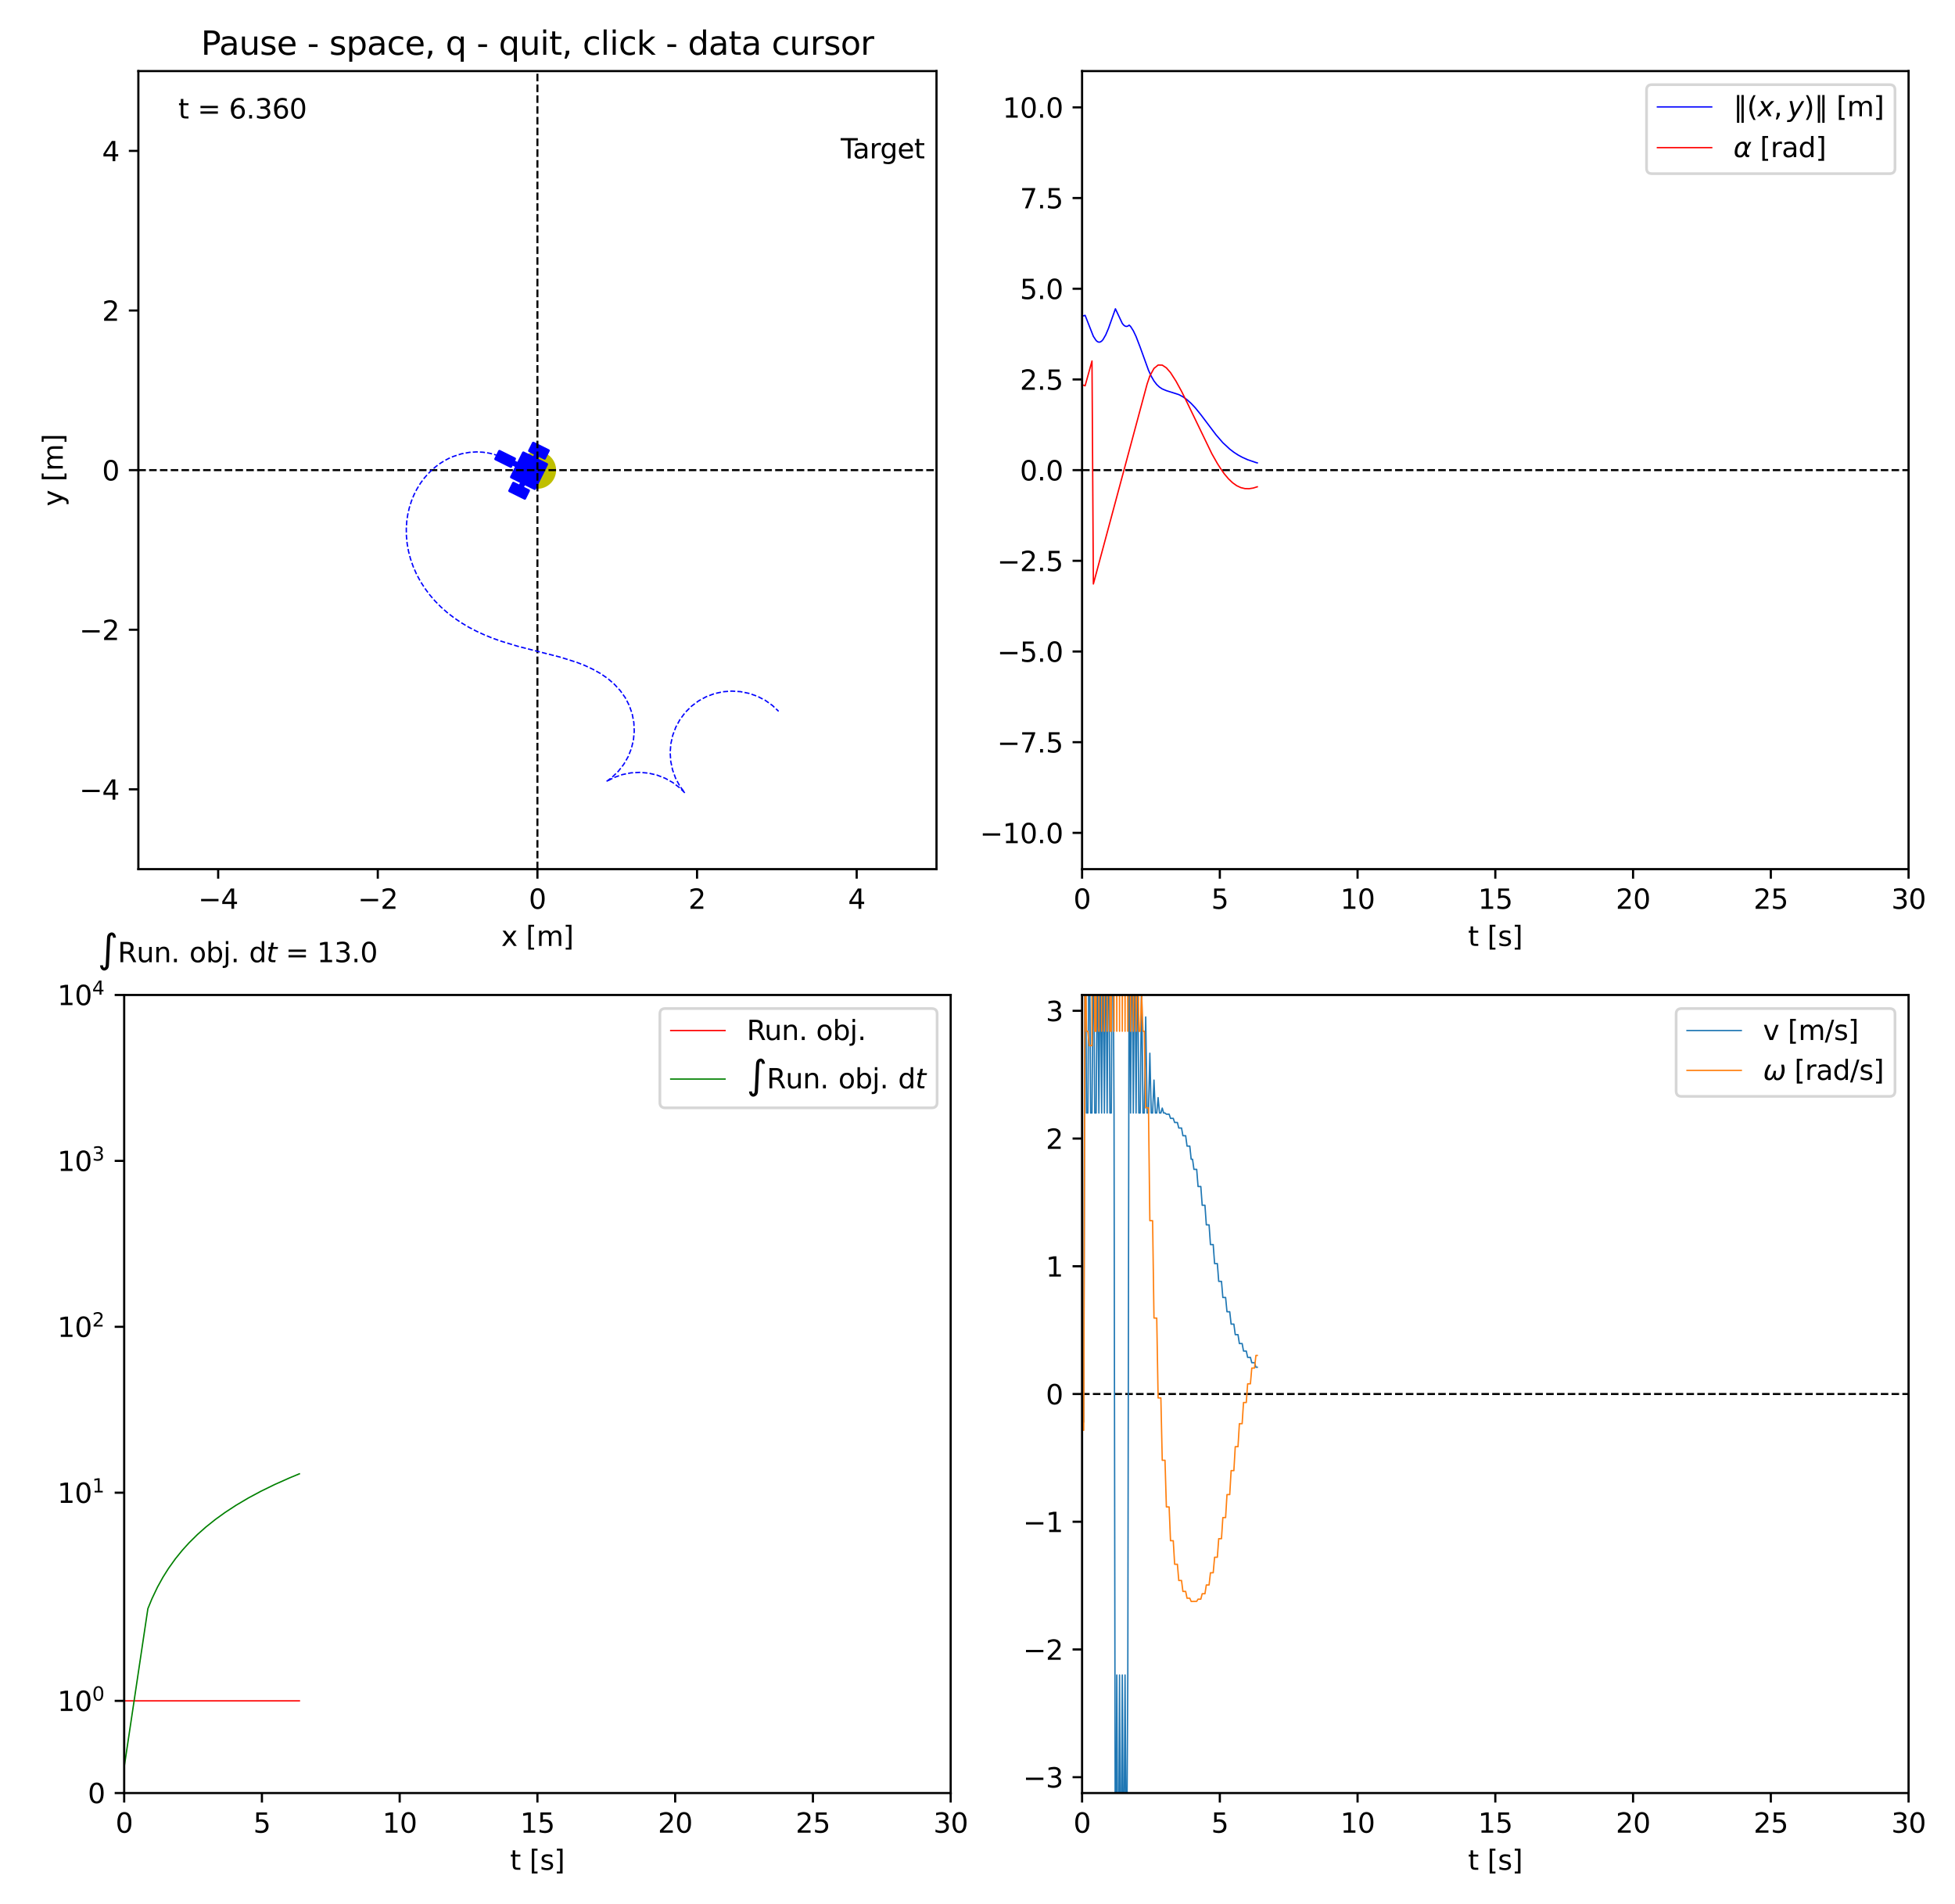 <?xml version="1.0" encoding="utf-8" standalone="no"?>
<!DOCTYPE svg PUBLIC "-//W3C//DTD SVG 1.1//EN"
  "http://www.w3.org/Graphics/SVG/1.1/DTD/svg11.dtd">
<svg xmlns:xlink="http://www.w3.org/1999/xlink" width="720pt" height="701.28pt" viewBox="0 0 720 701.28" xmlns="http://www.w3.org/2000/svg" version="1.1">
 <defs>
  <style type="text/css">*{stroke-linejoin: round; stroke-linecap: butt}</style>
 </defs>
 <g id="figure_1">
  <g id="patch_1">
   <path d="M 0 701.28 
L 720 701.28 
L 720 0 
L 0 0 
z
" style="fill: #ffffff"/>
  </g>
  <g id="axes_1">
   <g id="patch_2">
    <path d="M 50.953 320.127 
L 344.899 320.127 
L 344.899 26.181 
L 50.953 26.181 
z
" style="fill: #ffffff"/>
   </g>
   <g id="patch_3">
    <path d="M 197.926 179.033 
C 199.485 179.033 200.98 178.413 202.083 177.311 
C 203.185 176.208 203.805 174.713 203.805 173.154 
C 203.805 171.595 203.185 170.099 202.083 168.997 
C 200.98 167.894 199.485 167.275 197.926 167.275 
C 196.367 167.275 194.871 167.894 193.769 168.997 
C 192.666 170.099 192.047 171.595 192.047 173.154 
C 192.047 174.713 192.666 176.208 193.769 177.311 
C 194.871 178.413 196.367 179.033 197.926 179.033 
z
" clip-path="url(#p183bda2d55)" style="fill: #bfbf00; stroke: #bfbf00; stroke-width: 2; stroke-linejoin: miter"/>
   </g>
   <g id="PathCollection_1">
    <defs>
     <path id="mcffa7f8660" d="M -9.618 -3.111 
L -4.035 -0.347 
L -3.562 -1.301 
L -1.844 -0.45 
L -3.823 3.548 
L 0.003 5.442 
L -0.737 6.936 
L -3.061 5.786 
L -4.469 8.629 
L 1.115 11.393 
L 2.523 8.55 
L 0.199 7.399 
L 0.939 5.905 
L 4.764 7.799 
L 9.186 -1.132 
L 5.361 -3.027 
L 6.097 -4.512 
L 8.42 -3.362 
L 9.828 -6.206 
L 4.245 -8.97 
L 2.837 -6.126 
L 5.161 -4.976 
L 4.425 -3.49 
L 0.599 -5.384 
L -1.38 -1.386 
L -3.099 -2.237 
L -2.627 -3.191 
L -8.21 -5.955 
L -9.618 -3.111 
z
" style="stroke: #0000ff"/>
    </defs>
    <g clip-path="url(#p183bda2d55)">
     <use xlink:href="#mcffa7f8660" x="192.153" y="172.163" style="fill: #0000ff; stroke: #0000ff"/>
    </g>
   </g>
   <g id="matplotlib.axis_1">
    <g id="xtick_1">
     <g id="line2d_1">
      <defs>
       <path id="mda4d3cb7bf" d="M 0 0 
L 0 3.5 
" style="stroke: #000000; stroke-width: 0.8"/>
      </defs>
      <g>
       <use xlink:href="#mda4d3cb7bf" x="80.348" y="320.127" style="stroke: #000000; stroke-width: 0.8"/>
      </g>
     </g>
     <g id="text_1">
      <!-- −4 -->
      <g transform="translate(72.977 334.725) scale(0.1 -0.1)">
       <defs>
        <path id="DejaVuSans-2212" d="M 678 2272 
L 4684 2272 
L 4684 1741 
L 678 1741 
L 678 2272 
z
" transform="scale(0.016)"/>
        <path id="DejaVuSans-34" d="M 2419 4116 
L 825 1625 
L 2419 1625 
L 2419 4116 
z
M 2253 4666 
L 3047 4666 
L 3047 1625 
L 3713 1625 
L 3713 1100 
L 3047 1100 
L 3047 0 
L 2419 0 
L 2419 1100 
L 313 1100 
L 313 1709 
L 2253 4666 
z
" transform="scale(0.016)"/>
       </defs>
       <use xlink:href="#DejaVuSans-2212"/>
       <use xlink:href="#DejaVuSans-34" x="83.789"/>
      </g>
     </g>
    </g>
    <g id="xtick_2">
     <g id="line2d_2">
      <g>
       <use xlink:href="#mda4d3cb7bf" x="139.137" y="320.127" style="stroke: #000000; stroke-width: 0.8"/>
      </g>
     </g>
     <g id="text_2">
      <!-- −2 -->
      <g transform="translate(131.766 334.725) scale(0.1 -0.1)">
       <defs>
        <path id="DejaVuSans-32" d="M 1228 531 
L 3431 531 
L 3431 0 
L 469 0 
L 469 531 
Q 828 903 1448 1529 
Q 2069 2156 2228 2338 
Q 2531 2678 2651 2914 
Q 2772 3150 2772 3378 
Q 2772 3750 2511 3984 
Q 2250 4219 1831 4219 
Q 1534 4219 1204 4116 
Q 875 4013 500 3803 
L 500 4441 
Q 881 4594 1212 4672 
Q 1544 4750 1819 4750 
Q 2544 4750 2975 4387 
Q 3406 4025 3406 3419 
Q 3406 3131 3298 2873 
Q 3191 2616 2906 2266 
Q 2828 2175 2409 1742 
Q 1991 1309 1228 531 
z
" transform="scale(0.016)"/>
       </defs>
       <use xlink:href="#DejaVuSans-2212"/>
       <use xlink:href="#DejaVuSans-32" x="83.789"/>
      </g>
     </g>
    </g>
    <g id="xtick_3">
     <g id="line2d_3">
      <g>
       <use xlink:href="#mda4d3cb7bf" x="197.926" y="320.127" style="stroke: #000000; stroke-width: 0.8"/>
      </g>
     </g>
     <g id="text_3">
      <!-- 0 -->
      <g transform="translate(194.745 334.725) scale(0.1 -0.1)">
       <defs>
        <path id="DejaVuSans-30" d="M 2034 4250 
Q 1547 4250 1301 3770 
Q 1056 3291 1056 2328 
Q 1056 1369 1301 889 
Q 1547 409 2034 409 
Q 2525 409 2770 889 
Q 3016 1369 3016 2328 
Q 3016 3291 2770 3770 
Q 2525 4250 2034 4250 
z
M 2034 4750 
Q 2819 4750 3233 4129 
Q 3647 3509 3647 2328 
Q 3647 1150 3233 529 
Q 2819 -91 2034 -91 
Q 1250 -91 836 529 
Q 422 1150 422 2328 
Q 422 3509 836 4129 
Q 1250 4750 2034 4750 
z
" transform="scale(0.016)"/>
       </defs>
       <use xlink:href="#DejaVuSans-30"/>
      </g>
     </g>
    </g>
    <g id="xtick_4">
     <g id="line2d_4">
      <g>
       <use xlink:href="#mda4d3cb7bf" x="256.715" y="320.127" style="stroke: #000000; stroke-width: 0.8"/>
      </g>
     </g>
     <g id="text_4">
      <!-- 2 -->
      <g transform="translate(253.534 334.725) scale(0.1 -0.1)">
       <use xlink:href="#DejaVuSans-32"/>
      </g>
     </g>
    </g>
    <g id="xtick_5">
     <g id="line2d_5">
      <g>
       <use xlink:href="#mda4d3cb7bf" x="315.504" y="320.127" style="stroke: #000000; stroke-width: 0.8"/>
      </g>
     </g>
     <g id="text_5">
      <!-- 4 -->
      <g transform="translate(312.323 334.725) scale(0.1 -0.1)">
       <use xlink:href="#DejaVuSans-34"/>
      </g>
     </g>
    </g>
    <g id="text_6">
     <!-- x [m] -->
     <g transform="translate(184.606 348.403) scale(0.1 -0.1)">
      <defs>
       <path id="DejaVuSans-78" d="M 3513 3500 
L 2247 1797 
L 3578 0 
L 2900 0 
L 1881 1375 
L 863 0 
L 184 0 
L 1544 1831 
L 300 3500 
L 978 3500 
L 1906 2253 
L 2834 3500 
L 3513 3500 
z
" transform="scale(0.016)"/>
       <path id="DejaVuSans-20" transform="scale(0.016)"/>
       <path id="DejaVuSans-5b" d="M 550 4863 
L 1875 4863 
L 1875 4416 
L 1125 4416 
L 1125 -397 
L 1875 -397 
L 1875 -844 
L 550 -844 
L 550 4863 
z
" transform="scale(0.016)"/>
       <path id="DejaVuSans-6d" d="M 3328 2828 
Q 3544 3216 3844 3400 
Q 4144 3584 4550 3584 
Q 5097 3584 5394 3201 
Q 5691 2819 5691 2113 
L 5691 0 
L 5113 0 
L 5113 2094 
Q 5113 2597 4934 2840 
Q 4756 3084 4391 3084 
Q 3944 3084 3684 2787 
Q 3425 2491 3425 1978 
L 3425 0 
L 2847 0 
L 2847 2094 
Q 2847 2600 2669 2842 
Q 2491 3084 2119 3084 
Q 1678 3084 1418 2786 
Q 1159 2488 1159 1978 
L 1159 0 
L 581 0 
L 581 3500 
L 1159 3500 
L 1159 2956 
Q 1356 3278 1631 3431 
Q 1906 3584 2284 3584 
Q 2666 3584 2933 3390 
Q 3200 3197 3328 2828 
z
" transform="scale(0.016)"/>
       <path id="DejaVuSans-5d" d="M 1947 4863 
L 1947 -844 
L 622 -844 
L 622 -397 
L 1369 -397 
L 1369 4416 
L 622 4416 
L 622 4863 
L 1947 4863 
z
" transform="scale(0.016)"/>
      </defs>
      <use xlink:href="#DejaVuSans-78"/>
      <use xlink:href="#DejaVuSans-20" x="59.18"/>
      <use xlink:href="#DejaVuSans-5b" x="90.967"/>
      <use xlink:href="#DejaVuSans-6d" x="129.98"/>
      <use xlink:href="#DejaVuSans-5d" x="227.393"/>
     </g>
    </g>
   </g>
   <g id="matplotlib.axis_2">
    <g id="ytick_1">
     <g id="line2d_6">
      <defs>
       <path id="m08e032bb3d" d="M 0 0 
L -3.5 0 
" style="stroke: #000000; stroke-width: 0.8"/>
      </defs>
      <g>
       <use xlink:href="#m08e032bb3d" x="50.953" y="290.732" style="stroke: #000000; stroke-width: 0.8"/>
      </g>
     </g>
     <g id="text_7">
      <!-- −4 -->
      <g transform="translate(29.211 294.531) scale(0.1 -0.1)">
       <use xlink:href="#DejaVuSans-2212"/>
       <use xlink:href="#DejaVuSans-34" x="83.789"/>
      </g>
     </g>
    </g>
    <g id="ytick_2">
     <g id="line2d_7">
      <g>
       <use xlink:href="#m08e032bb3d" x="50.953" y="231.943" style="stroke: #000000; stroke-width: 0.8"/>
      </g>
     </g>
     <g id="text_8">
      <!-- −2 -->
      <g transform="translate(29.211 235.742) scale(0.1 -0.1)">
       <use xlink:href="#DejaVuSans-2212"/>
       <use xlink:href="#DejaVuSans-32" x="83.789"/>
      </g>
     </g>
    </g>
    <g id="ytick_3">
     <g id="line2d_8">
      <g>
       <use xlink:href="#m08e032bb3d" x="50.953" y="173.154" style="stroke: #000000; stroke-width: 0.8"/>
      </g>
     </g>
     <g id="text_9">
      <!-- 0 -->
      <g transform="translate(37.591 176.953) scale(0.1 -0.1)">
       <use xlink:href="#DejaVuSans-30"/>
      </g>
     </g>
    </g>
    <g id="ytick_4">
     <g id="line2d_9">
      <g>
       <use xlink:href="#m08e032bb3d" x="50.953" y="114.365" style="stroke: #000000; stroke-width: 0.8"/>
      </g>
     </g>
     <g id="text_10">
      <!-- 2 -->
      <g transform="translate(37.591 118.164) scale(0.1 -0.1)">
       <use xlink:href="#DejaVuSans-32"/>
      </g>
     </g>
    </g>
    <g id="ytick_5">
     <g id="line2d_10">
      <g>
       <use xlink:href="#m08e032bb3d" x="50.953" y="55.576" style="stroke: #000000; stroke-width: 0.8"/>
      </g>
     </g>
     <g id="text_11">
      <!-- 4 -->
      <g transform="translate(37.591 59.375) scale(0.1 -0.1)">
       <use xlink:href="#DejaVuSans-34"/>
      </g>
     </g>
    </g>
    <g id="text_12">
     <!-- y [m] -->
     <g transform="translate(23.131 186.474) rotate(-90) scale(0.1 -0.1)">
      <defs>
       <path id="DejaVuSans-79" d="M 2059 -325 
Q 1816 -950 1584 -1140 
Q 1353 -1331 966 -1331 
L 506 -1331 
L 506 -850 
L 844 -850 
Q 1081 -850 1212 -737 
Q 1344 -625 1503 -206 
L 1606 56 
L 191 3500 
L 800 3500 
L 1894 763 
L 2988 3500 
L 3597 3500 
L 2059 -325 
z
" transform="scale(0.016)"/>
      </defs>
      <use xlink:href="#DejaVuSans-79"/>
      <use xlink:href="#DejaVuSans-20" x="59.18"/>
      <use xlink:href="#DejaVuSans-5b" x="90.967"/>
      <use xlink:href="#DejaVuSans-6d" x="129.98"/>
      <use xlink:href="#DejaVuSans-5d" x="227.393"/>
     </g>
    </g>
   </g>
   <g id="line2d_11">
    <path d="M 50.953 173.154 
L 344.899 173.154 
" clip-path="url(#p183bda2d55)" style="fill: none; stroke-dasharray: 2.775,1.2; stroke-dashoffset: 0; stroke: #000000; stroke-width: 0.75"/>
   </g>
   <g id="line2d_12">
    <path d="M 197.926 320.127 
L 197.926 26.181 
" clip-path="url(#p183bda2d55)" style="fill: none; stroke-dasharray: 2.775,1.2; stroke-dashoffset: 0; stroke: #000000; stroke-width: 0.75"/>
   </g>
   <g id="line2d_13">
    <path d="M 286.11 261.337 
L 286.604 261.849 
L 284.459 259.822 
L 281.828 257.947 
L 278.958 256.464 
L 275.909 255.394 
L 272.743 254.749 
L 269.519 254.54 
L 266.297 254.779 
L 263.142 255.472 
L 260.116 256.604 
L 257.281 258.153 
L 254.693 260.087 
L 252.405 262.368 
L 250.464 264.95 
L 248.907 267.781 
L 247.766 270.804 
L 247.065 273.958 
L 246.817 277.179 
L 247.028 280.403 
L 247.693 283.564 
L 248.798 286.6 
L 250.322 289.449 
L 252.234 292.053 
L 250.354 290.195 
L 247.789 288.23 
L 244.972 286.649 
L 241.96 285.482 
L 238.812 284.753 
L 235.593 284.476 
L 232.368 284.659 
L 229.201 285.295 
L 226.155 286.374 
L 223.293 287.873 
L 225.413 286.294 
L 227.74 284.053 
L 229.727 281.506 
L 231.334 278.703 
L 232.527 275.701 
L 233.284 272.56 
L 233.588 269.343 
L 233.434 266.116 
L 232.825 262.944 
L 231.774 259.889 
L 230.3 257.014 
L 228.434 254.376 
L 226.241 252 
L 223.798 249.886 
L 221.133 248.057 
L 218.304 246.485 
L 215.379 245.109 
L 212.367 243.935 
L 206.196 241.995 
L 196.794 239.602 
L 190.531 237.99 
L 184.347 236.101 
L 181.313 235.017 
L 178.332 233.802 
L 175.407 232.456 
L 172.592 230.987 
L 169.869 229.361 
L 167.244 227.581 
L 164.767 225.671 
L 162.427 223.603 
L 160.229 221.383 
L 158.228 219.061 
L 156.404 216.603 
L 154.766 214.019 
L 153.362 211.391 
L 152.169 208.67 
L 151.19 205.865 
L 150.46 203.097 
L 149.956 200.29 
L 149.678 197.452 
L 149.631 194.739 
L 149.804 192.044 
L 150.179 189.476 
L 150.759 186.958 
L 151.541 184.495 
L 152.451 182.269 
L 153.529 180.14 
L 154.774 178.103 
L 156.062 176.331 
L 157.471 174.679 
L 159.005 173.143 
L 160.497 171.862 
L 162.064 170.708 
L 163.712 169.675 
L 165.25 168.861 
L 166.821 168.164 
L 169.899 167.159 
L 172.848 166.612 
L 175.451 166.448 
L 177.871 166.561 
L 180.066 166.889 
L 181.92 167.336 
L 184.351 168.162 
L 186.959 169.343 
L 190.547 171.307 
L 192.153 172.163 
L 192.153 172.163 
" clip-path="url(#p183bda2d55)" style="fill: none; stroke-dasharray: 1.85,0.8; stroke-dashoffset: 0; stroke: #0000ff; stroke-width: 0.5"/>
   </g>
   <g id="patch_4">
    <path d="M 50.953 320.127 
L 50.953 26.181 
" style="fill: none; stroke: #000000; stroke-width: 0.8; stroke-linejoin: miter; stroke-linecap: square"/>
   </g>
   <g id="patch_5">
    <path d="M 344.899 320.127 
L 344.899 26.181 
" style="fill: none; stroke: #000000; stroke-width: 0.8; stroke-linejoin: miter; stroke-linecap: square"/>
   </g>
   <g id="patch_6">
    <path d="M 50.953 320.127 
L 344.899 320.127 
" style="fill: none; stroke: #000000; stroke-width: 0.8; stroke-linejoin: miter; stroke-linecap: square"/>
   </g>
   <g id="patch_7">
    <path d="M 50.953 26.181 
L 344.899 26.181 
" style="fill: none; stroke: #000000; stroke-width: 0.8; stroke-linejoin: miter; stroke-linecap: square"/>
   </g>
   <g id="text_13">
    <!-- Target -->
    <g transform="translate(309.625 58.335) scale(0.1 -0.1)">
     <defs>
      <path id="DejaVuSans-54" d="M -19 4666 
L 3928 4666 
L 3928 4134 
L 2272 4134 
L 2272 0 
L 1638 0 
L 1638 4134 
L -19 4134 
L -19 4666 
z
" transform="scale(0.016)"/>
      <path id="DejaVuSans-61" d="M 2194 1759 
Q 1497 1759 1228 1600 
Q 959 1441 959 1056 
Q 959 750 1161 570 
Q 1363 391 1709 391 
Q 2188 391 2477 730 
Q 2766 1069 2766 1631 
L 2766 1759 
L 2194 1759 
z
M 3341 1997 
L 3341 0 
L 2766 0 
L 2766 531 
Q 2569 213 2275 61 
Q 1981 -91 1556 -91 
Q 1019 -91 701 211 
Q 384 513 384 1019 
Q 384 1609 779 1909 
Q 1175 2209 1959 2209 
L 2766 2209 
L 2766 2266 
Q 2766 2663 2505 2880 
Q 2244 3097 1772 3097 
Q 1472 3097 1187 3025 
Q 903 2953 641 2809 
L 641 3341 
Q 956 3463 1253 3523 
Q 1550 3584 1831 3584 
Q 2591 3584 2966 3190 
Q 3341 2797 3341 1997 
z
" transform="scale(0.016)"/>
      <path id="DejaVuSans-72" d="M 2631 2963 
Q 2534 3019 2420 3045 
Q 2306 3072 2169 3072 
Q 1681 3072 1420 2755 
Q 1159 2438 1159 1844 
L 1159 0 
L 581 0 
L 581 3500 
L 1159 3500 
L 1159 2956 
Q 1341 3275 1631 3429 
Q 1922 3584 2338 3584 
Q 2397 3584 2469 3576 
Q 2541 3569 2628 3553 
L 2631 2963 
z
" transform="scale(0.016)"/>
      <path id="DejaVuSans-67" d="M 2906 1791 
Q 2906 2416 2648 2759 
Q 2391 3103 1925 3103 
Q 1463 3103 1205 2759 
Q 947 2416 947 1791 
Q 947 1169 1205 825 
Q 1463 481 1925 481 
Q 2391 481 2648 825 
Q 2906 1169 2906 1791 
z
M 3481 434 
Q 3481 -459 3084 -895 
Q 2688 -1331 1869 -1331 
Q 1566 -1331 1297 -1286 
Q 1028 -1241 775 -1147 
L 775 -588 
Q 1028 -725 1275 -790 
Q 1522 -856 1778 -856 
Q 2344 -856 2625 -561 
Q 2906 -266 2906 331 
L 2906 616 
Q 2728 306 2450 153 
Q 2172 0 1784 0 
Q 1141 0 747 490 
Q 353 981 353 1791 
Q 353 2603 747 3093 
Q 1141 3584 1784 3584 
Q 2172 3584 2450 3431 
Q 2728 3278 2906 2969 
L 2906 3500 
L 3481 3500 
L 3481 434 
z
" transform="scale(0.016)"/>
      <path id="DejaVuSans-65" d="M 3597 1894 
L 3597 1613 
L 953 1613 
Q 991 1019 1311 708 
Q 1631 397 2203 397 
Q 2534 397 2845 478 
Q 3156 559 3463 722 
L 3463 178 
Q 3153 47 2828 -22 
Q 2503 -91 2169 -91 
Q 1331 -91 842 396 
Q 353 884 353 1716 
Q 353 2575 817 3079 
Q 1281 3584 2069 3584 
Q 2775 3584 3186 3129 
Q 3597 2675 3597 1894 
z
M 3022 2063 
Q 3016 2534 2758 2815 
Q 2500 3097 2075 3097 
Q 1594 3097 1305 2825 
Q 1016 2553 972 2059 
L 3022 2063 
z
" transform="scale(0.016)"/>
      <path id="DejaVuSans-74" d="M 1172 4494 
L 1172 3500 
L 2356 3500 
L 2356 3053 
L 1172 3053 
L 1172 1153 
Q 1172 725 1289 603 
Q 1406 481 1766 481 
L 2356 481 
L 2356 0 
L 1766 0 
Q 1100 0 847 248 
Q 594 497 594 1153 
L 594 3053 
L 172 3053 
L 172 3500 
L 594 3500 
L 594 4494 
L 1172 4494 
z
" transform="scale(0.016)"/>
     </defs>
     <use xlink:href="#DejaVuSans-54"/>
     <use xlink:href="#DejaVuSans-61" x="44.584"/>
     <use xlink:href="#DejaVuSans-72" x="105.863"/>
     <use xlink:href="#DejaVuSans-67" x="145.227"/>
     <use xlink:href="#DejaVuSans-65" x="208.703"/>
     <use xlink:href="#DejaVuSans-74" x="270.227"/>
    </g>
   </g>
   <g id="text_14">
    <!-- t = 6.360 -->
    <g transform="translate(65.65 43.638) scale(0.1 -0.1)">
     <defs>
      <path id="DejaVuSans-3d" d="M 678 2906 
L 4684 2906 
L 4684 2381 
L 678 2381 
L 678 2906 
z
M 678 1631 
L 4684 1631 
L 4684 1100 
L 678 1100 
L 678 1631 
z
" transform="scale(0.016)"/>
      <path id="DejaVuSans-36" d="M 2113 2584 
Q 1688 2584 1439 2293 
Q 1191 2003 1191 1497 
Q 1191 994 1439 701 
Q 1688 409 2113 409 
Q 2538 409 2786 701 
Q 3034 994 3034 1497 
Q 3034 2003 2786 2293 
Q 2538 2584 2113 2584 
z
M 3366 4563 
L 3366 3988 
Q 3128 4100 2886 4159 
Q 2644 4219 2406 4219 
Q 1781 4219 1451 3797 
Q 1122 3375 1075 2522 
Q 1259 2794 1537 2939 
Q 1816 3084 2150 3084 
Q 2853 3084 3261 2657 
Q 3669 2231 3669 1497 
Q 3669 778 3244 343 
Q 2819 -91 2113 -91 
Q 1303 -91 875 529 
Q 447 1150 447 2328 
Q 447 3434 972 4092 
Q 1497 4750 2381 4750 
Q 2619 4750 2861 4703 
Q 3103 4656 3366 4563 
z
" transform="scale(0.016)"/>
      <path id="DejaVuSans-2e" d="M 684 794 
L 1344 794 
L 1344 0 
L 684 0 
L 684 794 
z
" transform="scale(0.016)"/>
      <path id="DejaVuSans-33" d="M 2597 2516 
Q 3050 2419 3304 2112 
Q 3559 1806 3559 1356 
Q 3559 666 3084 287 
Q 2609 -91 1734 -91 
Q 1441 -91 1130 -33 
Q 819 25 488 141 
L 488 750 
Q 750 597 1062 519 
Q 1375 441 1716 441 
Q 2309 441 2620 675 
Q 2931 909 2931 1356 
Q 2931 1769 2642 2001 
Q 2353 2234 1838 2234 
L 1294 2234 
L 1294 2753 
L 1863 2753 
Q 2328 2753 2575 2939 
Q 2822 3125 2822 3475 
Q 2822 3834 2567 4026 
Q 2313 4219 1838 4219 
Q 1578 4219 1281 4162 
Q 984 4106 628 3988 
L 628 4550 
Q 988 4650 1302 4700 
Q 1616 4750 1894 4750 
Q 2613 4750 3031 4423 
Q 3450 4097 3450 3541 
Q 3450 3153 3228 2886 
Q 3006 2619 2597 2516 
z
" transform="scale(0.016)"/>
     </defs>
     <use xlink:href="#DejaVuSans-74"/>
     <use xlink:href="#DejaVuSans-20" x="39.209"/>
     <use xlink:href="#DejaVuSans-3d" x="70.996"/>
     <use xlink:href="#DejaVuSans-20" x="154.785"/>
     <use xlink:href="#DejaVuSans-36" x="186.572"/>
     <use xlink:href="#DejaVuSans-2e" x="250.195"/>
     <use xlink:href="#DejaVuSans-33" x="281.982"/>
     <use xlink:href="#DejaVuSans-36" x="345.605"/>
     <use xlink:href="#DejaVuSans-30" x="409.229"/>
    </g>
   </g>
   <g id="text_15">
    <!-- Pause - space, q - quit, click - data cursor -->
    <g transform="translate(74.017 20.181) scale(0.12 -0.12)">
     <defs>
      <path id="DejaVuSans-50" d="M 1259 4147 
L 1259 2394 
L 2053 2394 
Q 2494 2394 2734 2622 
Q 2975 2850 2975 3272 
Q 2975 3691 2734 3919 
Q 2494 4147 2053 4147 
L 1259 4147 
z
M 628 4666 
L 2053 4666 
Q 2838 4666 3239 4311 
Q 3641 3956 3641 3272 
Q 3641 2581 3239 2228 
Q 2838 1875 2053 1875 
L 1259 1875 
L 1259 0 
L 628 0 
L 628 4666 
z
" transform="scale(0.016)"/>
      <path id="DejaVuSans-75" d="M 544 1381 
L 544 3500 
L 1119 3500 
L 1119 1403 
Q 1119 906 1312 657 
Q 1506 409 1894 409 
Q 2359 409 2629 706 
Q 2900 1003 2900 1516 
L 2900 3500 
L 3475 3500 
L 3475 0 
L 2900 0 
L 2900 538 
Q 2691 219 2414 64 
Q 2138 -91 1772 -91 
Q 1169 -91 856 284 
Q 544 659 544 1381 
z
M 1991 3584 
L 1991 3584 
z
" transform="scale(0.016)"/>
      <path id="DejaVuSans-73" d="M 2834 3397 
L 2834 2853 
Q 2591 2978 2328 3040 
Q 2066 3103 1784 3103 
Q 1356 3103 1142 2972 
Q 928 2841 928 2578 
Q 928 2378 1081 2264 
Q 1234 2150 1697 2047 
L 1894 2003 
Q 2506 1872 2764 1633 
Q 3022 1394 3022 966 
Q 3022 478 2636 193 
Q 2250 -91 1575 -91 
Q 1294 -91 989 -36 
Q 684 19 347 128 
L 347 722 
Q 666 556 975 473 
Q 1284 391 1588 391 
Q 1994 391 2212 530 
Q 2431 669 2431 922 
Q 2431 1156 2273 1281 
Q 2116 1406 1581 1522 
L 1381 1569 
Q 847 1681 609 1914 
Q 372 2147 372 2553 
Q 372 3047 722 3315 
Q 1072 3584 1716 3584 
Q 2034 3584 2315 3537 
Q 2597 3491 2834 3397 
z
" transform="scale(0.016)"/>
      <path id="DejaVuSans-2d" d="M 313 2009 
L 1997 2009 
L 1997 1497 
L 313 1497 
L 313 2009 
z
" transform="scale(0.016)"/>
      <path id="DejaVuSans-70" d="M 1159 525 
L 1159 -1331 
L 581 -1331 
L 581 3500 
L 1159 3500 
L 1159 2969 
Q 1341 3281 1617 3432 
Q 1894 3584 2278 3584 
Q 2916 3584 3314 3078 
Q 3713 2572 3713 1747 
Q 3713 922 3314 415 
Q 2916 -91 2278 -91 
Q 1894 -91 1617 61 
Q 1341 213 1159 525 
z
M 3116 1747 
Q 3116 2381 2855 2742 
Q 2594 3103 2138 3103 
Q 1681 3103 1420 2742 
Q 1159 2381 1159 1747 
Q 1159 1113 1420 752 
Q 1681 391 2138 391 
Q 2594 391 2855 752 
Q 3116 1113 3116 1747 
z
" transform="scale(0.016)"/>
      <path id="DejaVuSans-63" d="M 3122 3366 
L 3122 2828 
Q 2878 2963 2633 3030 
Q 2388 3097 2138 3097 
Q 1578 3097 1268 2742 
Q 959 2388 959 1747 
Q 959 1106 1268 751 
Q 1578 397 2138 397 
Q 2388 397 2633 464 
Q 2878 531 3122 666 
L 3122 134 
Q 2881 22 2623 -34 
Q 2366 -91 2075 -91 
Q 1284 -91 818 406 
Q 353 903 353 1747 
Q 353 2603 823 3093 
Q 1294 3584 2113 3584 
Q 2378 3584 2631 3529 
Q 2884 3475 3122 3366 
z
" transform="scale(0.016)"/>
      <path id="DejaVuSans-2c" d="M 750 794 
L 1409 794 
L 1409 256 
L 897 -744 
L 494 -744 
L 750 256 
L 750 794 
z
" transform="scale(0.016)"/>
      <path id="DejaVuSans-71" d="M 947 1747 
Q 947 1113 1208 752 
Q 1469 391 1925 391 
Q 2381 391 2643 752 
Q 2906 1113 2906 1747 
Q 2906 2381 2643 2742 
Q 2381 3103 1925 3103 
Q 1469 3103 1208 2742 
Q 947 2381 947 1747 
z
M 2906 525 
Q 2725 213 2448 61 
Q 2172 -91 1784 -91 
Q 1150 -91 751 415 
Q 353 922 353 1747 
Q 353 2572 751 3078 
Q 1150 3584 1784 3584 
Q 2172 3584 2448 3432 
Q 2725 3281 2906 2969 
L 2906 3500 
L 3481 3500 
L 3481 -1331 
L 2906 -1331 
L 2906 525 
z
" transform="scale(0.016)"/>
      <path id="DejaVuSans-69" d="M 603 3500 
L 1178 3500 
L 1178 0 
L 603 0 
L 603 3500 
z
M 603 4863 
L 1178 4863 
L 1178 4134 
L 603 4134 
L 603 4863 
z
" transform="scale(0.016)"/>
      <path id="DejaVuSans-6c" d="M 603 4863 
L 1178 4863 
L 1178 0 
L 603 0 
L 603 4863 
z
" transform="scale(0.016)"/>
      <path id="DejaVuSans-6b" d="M 581 4863 
L 1159 4863 
L 1159 1991 
L 2875 3500 
L 3609 3500 
L 1753 1863 
L 3688 0 
L 2938 0 
L 1159 1709 
L 1159 0 
L 581 0 
L 581 4863 
z
" transform="scale(0.016)"/>
      <path id="DejaVuSans-64" d="M 2906 2969 
L 2906 4863 
L 3481 4863 
L 3481 0 
L 2906 0 
L 2906 525 
Q 2725 213 2448 61 
Q 2172 -91 1784 -91 
Q 1150 -91 751 415 
Q 353 922 353 1747 
Q 353 2572 751 3078 
Q 1150 3584 1784 3584 
Q 2172 3584 2448 3432 
Q 2725 3281 2906 2969 
z
M 947 1747 
Q 947 1113 1208 752 
Q 1469 391 1925 391 
Q 2381 391 2643 752 
Q 2906 1113 2906 1747 
Q 2906 2381 2643 2742 
Q 2381 3103 1925 3103 
Q 1469 3103 1208 2742 
Q 947 2381 947 1747 
z
" transform="scale(0.016)"/>
      <path id="DejaVuSans-6f" d="M 1959 3097 
Q 1497 3097 1228 2736 
Q 959 2375 959 1747 
Q 959 1119 1226 758 
Q 1494 397 1959 397 
Q 2419 397 2687 759 
Q 2956 1122 2956 1747 
Q 2956 2369 2687 2733 
Q 2419 3097 1959 3097 
z
M 1959 3584 
Q 2709 3584 3137 3096 
Q 3566 2609 3566 1747 
Q 3566 888 3137 398 
Q 2709 -91 1959 -91 
Q 1206 -91 779 398 
Q 353 888 353 1747 
Q 353 2609 779 3096 
Q 1206 3584 1959 3584 
z
" transform="scale(0.016)"/>
     </defs>
     <use xlink:href="#DejaVuSans-50"/>
     <use xlink:href="#DejaVuSans-61" x="55.803"/>
     <use xlink:href="#DejaVuSans-75" x="117.082"/>
     <use xlink:href="#DejaVuSans-73" x="180.461"/>
     <use xlink:href="#DejaVuSans-65" x="232.561"/>
     <use xlink:href="#DejaVuSans-20" x="294.084"/>
     <use xlink:href="#DejaVuSans-2d" x="325.871"/>
     <use xlink:href="#DejaVuSans-20" x="361.955"/>
     <use xlink:href="#DejaVuSans-73" x="393.742"/>
     <use xlink:href="#DejaVuSans-70" x="445.842"/>
     <use xlink:href="#DejaVuSans-61" x="509.318"/>
     <use xlink:href="#DejaVuSans-63" x="570.598"/>
     <use xlink:href="#DejaVuSans-65" x="625.578"/>
     <use xlink:href="#DejaVuSans-2c" x="687.102"/>
     <use xlink:href="#DejaVuSans-20" x="718.889"/>
     <use xlink:href="#DejaVuSans-71" x="750.676"/>
     <use xlink:href="#DejaVuSans-20" x="814.152"/>
     <use xlink:href="#DejaVuSans-2d" x="845.939"/>
     <use xlink:href="#DejaVuSans-20" x="882.023"/>
     <use xlink:href="#DejaVuSans-71" x="913.811"/>
     <use xlink:href="#DejaVuSans-75" x="977.287"/>
     <use xlink:href="#DejaVuSans-69" x="1040.666"/>
     <use xlink:href="#DejaVuSans-74" x="1068.449"/>
     <use xlink:href="#DejaVuSans-2c" x="1107.658"/>
     <use xlink:href="#DejaVuSans-20" x="1139.445"/>
     <use xlink:href="#DejaVuSans-63" x="1171.232"/>
     <use xlink:href="#DejaVuSans-6c" x="1226.213"/>
     <use xlink:href="#DejaVuSans-69" x="1253.996"/>
     <use xlink:href="#DejaVuSans-63" x="1281.779"/>
     <use xlink:href="#DejaVuSans-6b" x="1336.76"/>
     <use xlink:href="#DejaVuSans-20" x="1394.67"/>
     <use xlink:href="#DejaVuSans-2d" x="1426.457"/>
     <use xlink:href="#DejaVuSans-20" x="1462.541"/>
     <use xlink:href="#DejaVuSans-64" x="1494.328"/>
     <use xlink:href="#DejaVuSans-61" x="1557.805"/>
     <use xlink:href="#DejaVuSans-74" x="1619.084"/>
     <use xlink:href="#DejaVuSans-61" x="1658.293"/>
     <use xlink:href="#DejaVuSans-20" x="1719.572"/>
     <use xlink:href="#DejaVuSans-63" x="1751.359"/>
     <use xlink:href="#DejaVuSans-75" x="1806.34"/>
     <use xlink:href="#DejaVuSans-72" x="1869.719"/>
     <use xlink:href="#DejaVuSans-73" x="1910.832"/>
     <use xlink:href="#DejaVuSans-6f" x="1962.932"/>
     <use xlink:href="#DejaVuSans-72" x="2024.113"/>
    </g>
   </g>
  </g>
  <g id="axes_2">
   <g id="patch_8">
    <path d="M 398.512 320.127 
L 702.9 320.127 
L 702.9 26.181 
L 398.512 26.181 
z
" style="fill: #ffffff"/>
   </g>
   <g id="matplotlib.axis_3">
    <g id="xtick_6">
     <g id="line2d_14">
      <g>
       <use xlink:href="#mda4d3cb7bf" x="398.512" y="320.127" style="stroke: #000000; stroke-width: 0.8"/>
      </g>
     </g>
     <g id="text_16">
      <!-- 0 -->
      <g transform="translate(395.331 334.725) scale(0.1 -0.1)">
       <use xlink:href="#DejaVuSans-30"/>
      </g>
     </g>
    </g>
    <g id="xtick_7">
     <g id="line2d_15">
      <g>
       <use xlink:href="#mda4d3cb7bf" x="449.243" y="320.127" style="stroke: #000000; stroke-width: 0.8"/>
      </g>
     </g>
     <g id="text_17">
      <!-- 5 -->
      <g transform="translate(446.062 334.725) scale(0.1 -0.1)">
       <defs>
        <path id="DejaVuSans-35" d="M 691 4666 
L 3169 4666 
L 3169 4134 
L 1269 4134 
L 1269 2991 
Q 1406 3038 1543 3061 
Q 1681 3084 1819 3084 
Q 2600 3084 3056 2656 
Q 3513 2228 3513 1497 
Q 3513 744 3044 326 
Q 2575 -91 1722 -91 
Q 1428 -91 1123 -41 
Q 819 9 494 109 
L 494 744 
Q 775 591 1075 516 
Q 1375 441 1709 441 
Q 2250 441 2565 725 
Q 2881 1009 2881 1497 
Q 2881 1984 2565 2268 
Q 2250 2553 1709 2553 
Q 1456 2553 1204 2497 
Q 953 2441 691 2322 
L 691 4666 
z
" transform="scale(0.016)"/>
       </defs>
       <use xlink:href="#DejaVuSans-35"/>
      </g>
     </g>
    </g>
    <g id="xtick_8">
     <g id="line2d_16">
      <g>
       <use xlink:href="#mda4d3cb7bf" x="499.975" y="320.127" style="stroke: #000000; stroke-width: 0.8"/>
      </g>
     </g>
     <g id="text_18">
      <!-- 10 -->
      <g transform="translate(493.612 334.725) scale(0.1 -0.1)">
       <defs>
        <path id="DejaVuSans-31" d="M 794 531 
L 1825 531 
L 1825 4091 
L 703 3866 
L 703 4441 
L 1819 4666 
L 2450 4666 
L 2450 531 
L 3481 531 
L 3481 0 
L 794 0 
L 794 531 
z
" transform="scale(0.016)"/>
       </defs>
       <use xlink:href="#DejaVuSans-31"/>
       <use xlink:href="#DejaVuSans-30" x="63.623"/>
      </g>
     </g>
    </g>
    <g id="xtick_9">
     <g id="line2d_17">
      <g>
       <use xlink:href="#mda4d3cb7bf" x="550.706" y="320.127" style="stroke: #000000; stroke-width: 0.8"/>
      </g>
     </g>
     <g id="text_19">
      <!-- 15 -->
      <g transform="translate(544.343 334.725) scale(0.1 -0.1)">
       <use xlink:href="#DejaVuSans-31"/>
       <use xlink:href="#DejaVuSans-35" x="63.623"/>
      </g>
     </g>
    </g>
    <g id="xtick_10">
     <g id="line2d_18">
      <g>
       <use xlink:href="#mda4d3cb7bf" x="601.437" y="320.127" style="stroke: #000000; stroke-width: 0.8"/>
      </g>
     </g>
     <g id="text_20">
      <!-- 20 -->
      <g transform="translate(595.075 334.725) scale(0.1 -0.1)">
       <use xlink:href="#DejaVuSans-32"/>
       <use xlink:href="#DejaVuSans-30" x="63.623"/>
      </g>
     </g>
    </g>
    <g id="xtick_11">
     <g id="line2d_19">
      <g>
       <use xlink:href="#mda4d3cb7bf" x="652.169" y="320.127" style="stroke: #000000; stroke-width: 0.8"/>
      </g>
     </g>
     <g id="text_21">
      <!-- 25 -->
      <g transform="translate(645.806 334.725) scale(0.1 -0.1)">
       <use xlink:href="#DejaVuSans-32"/>
       <use xlink:href="#DejaVuSans-35" x="63.623"/>
      </g>
     </g>
    </g>
    <g id="xtick_12">
     <g id="line2d_20">
      <g>
       <use xlink:href="#mda4d3cb7bf" x="702.9" y="320.127" style="stroke: #000000; stroke-width: 0.8"/>
      </g>
     </g>
     <g id="text_22">
      <!-- 30 -->
      <g transform="translate(696.538 334.725) scale(0.1 -0.1)">
       <use xlink:href="#DejaVuSans-33"/>
       <use xlink:href="#DejaVuSans-30" x="63.623"/>
      </g>
     </g>
    </g>
    <g id="text_23">
     <!-- t [s] -->
     <g transform="translate(540.65 348.403) scale(0.1 -0.1)">
      <use xlink:href="#DejaVuSans-74"/>
      <use xlink:href="#DejaVuSans-20" x="39.209"/>
      <use xlink:href="#DejaVuSans-5b" x="70.996"/>
      <use xlink:href="#DejaVuSans-73" x="110.01"/>
      <use xlink:href="#DejaVuSans-5d" x="162.109"/>
     </g>
    </g>
   </g>
   <g id="matplotlib.axis_4">
    <g id="ytick_6">
     <g id="line2d_21">
      <g>
       <use xlink:href="#m08e032bb3d" x="398.512" y="306.765" style="stroke: #000000; stroke-width: 0.8"/>
      </g>
     </g>
     <g id="text_24">
      <!-- −10.0 -->
      <g transform="translate(360.867 310.565) scale(0.1 -0.1)">
       <use xlink:href="#DejaVuSans-2212"/>
       <use xlink:href="#DejaVuSans-31" x="83.789"/>
       <use xlink:href="#DejaVuSans-30" x="147.412"/>
       <use xlink:href="#DejaVuSans-2e" x="211.035"/>
       <use xlink:href="#DejaVuSans-30" x="242.822"/>
      </g>
     </g>
    </g>
    <g id="ytick_7">
     <g id="line2d_22">
      <g>
       <use xlink:href="#m08e032bb3d" x="398.512" y="273.362" style="stroke: #000000; stroke-width: 0.8"/>
      </g>
     </g>
     <g id="text_25">
      <!-- −7.5 -->
      <g transform="translate(367.229 277.162) scale(0.1 -0.1)">
       <defs>
        <path id="DejaVuSans-37" d="M 525 4666 
L 3525 4666 
L 3525 4397 
L 1831 0 
L 1172 0 
L 2766 4134 
L 525 4134 
L 525 4666 
z
" transform="scale(0.016)"/>
       </defs>
       <use xlink:href="#DejaVuSans-2212"/>
       <use xlink:href="#DejaVuSans-37" x="83.789"/>
       <use xlink:href="#DejaVuSans-2e" x="147.412"/>
       <use xlink:href="#DejaVuSans-35" x="179.199"/>
      </g>
     </g>
    </g>
    <g id="ytick_8">
     <g id="line2d_23">
      <g>
       <use xlink:href="#m08e032bb3d" x="398.512" y="239.96" style="stroke: #000000; stroke-width: 0.8"/>
      </g>
     </g>
     <g id="text_26">
      <!-- −5.0 -->
      <g transform="translate(367.229 243.759) scale(0.1 -0.1)">
       <use xlink:href="#DejaVuSans-2212"/>
       <use xlink:href="#DejaVuSans-35" x="83.789"/>
       <use xlink:href="#DejaVuSans-2e" x="147.412"/>
       <use xlink:href="#DejaVuSans-30" x="179.199"/>
      </g>
     </g>
    </g>
    <g id="ytick_9">
     <g id="line2d_24">
      <g>
       <use xlink:href="#m08e032bb3d" x="398.512" y="206.557" style="stroke: #000000; stroke-width: 0.8"/>
      </g>
     </g>
     <g id="text_27">
      <!-- −2.5 -->
      <g transform="translate(367.229 210.356) scale(0.1 -0.1)">
       <use xlink:href="#DejaVuSans-2212"/>
       <use xlink:href="#DejaVuSans-32" x="83.789"/>
       <use xlink:href="#DejaVuSans-2e" x="147.412"/>
       <use xlink:href="#DejaVuSans-35" x="179.199"/>
      </g>
     </g>
    </g>
    <g id="ytick_10">
     <g id="line2d_25">
      <g>
       <use xlink:href="#m08e032bb3d" x="398.512" y="173.154" style="stroke: #000000; stroke-width: 0.8"/>
      </g>
     </g>
     <g id="text_28">
      <!-- 0.0 -->
      <g transform="translate(375.609 176.953) scale(0.1 -0.1)">
       <use xlink:href="#DejaVuSans-30"/>
       <use xlink:href="#DejaVuSans-2e" x="63.623"/>
       <use xlink:href="#DejaVuSans-30" x="95.41"/>
      </g>
     </g>
    </g>
    <g id="ytick_11">
     <g id="line2d_26">
      <g>
       <use xlink:href="#m08e032bb3d" x="398.512" y="139.751" style="stroke: #000000; stroke-width: 0.8"/>
      </g>
     </g>
     <g id="text_29">
      <!-- 2.5 -->
      <g transform="translate(375.609 143.55) scale(0.1 -0.1)">
       <use xlink:href="#DejaVuSans-32"/>
       <use xlink:href="#DejaVuSans-2e" x="63.623"/>
       <use xlink:href="#DejaVuSans-35" x="95.41"/>
      </g>
     </g>
    </g>
    <g id="ytick_12">
     <g id="line2d_27">
      <g>
       <use xlink:href="#m08e032bb3d" x="398.512" y="106.348" style="stroke: #000000; stroke-width: 0.8"/>
      </g>
     </g>
     <g id="text_30">
      <!-- 5.0 -->
      <g transform="translate(375.609 110.147) scale(0.1 -0.1)">
       <use xlink:href="#DejaVuSans-35"/>
       <use xlink:href="#DejaVuSans-2e" x="63.623"/>
       <use xlink:href="#DejaVuSans-30" x="95.41"/>
      </g>
     </g>
    </g>
    <g id="ytick_13">
     <g id="line2d_28">
      <g>
       <use xlink:href="#m08e032bb3d" x="398.512" y="72.945" style="stroke: #000000; stroke-width: 0.8"/>
      </g>
     </g>
     <g id="text_31">
      <!-- 7.5 -->
      <g transform="translate(375.609 76.744) scale(0.1 -0.1)">
       <use xlink:href="#DejaVuSans-37"/>
       <use xlink:href="#DejaVuSans-2e" x="63.623"/>
       <use xlink:href="#DejaVuSans-35" x="95.41"/>
      </g>
     </g>
    </g>
    <g id="ytick_14">
     <g id="line2d_29">
      <g>
       <use xlink:href="#m08e032bb3d" x="398.512" y="39.542" style="stroke: #000000; stroke-width: 0.8"/>
      </g>
     </g>
     <g id="text_32">
      <!-- 10.0 -->
      <g transform="translate(369.246 43.341) scale(0.1 -0.1)">
       <use xlink:href="#DejaVuSans-31"/>
       <use xlink:href="#DejaVuSans-30" x="63.623"/>
       <use xlink:href="#DejaVuSans-2e" x="127.246"/>
       <use xlink:href="#DejaVuSans-30" x="159.033"/>
      </g>
     </g>
    </g>
   </g>
   <g id="line2d_30">
    <path d="M 398.512 173.154 
L 702.9 173.154 
" clip-path="url(#p09961ee8db)" style="fill: none; stroke-dasharray: 2.775,1.2; stroke-dashoffset: 0; stroke: #000000; stroke-width: 0.75"/>
   </g>
   <g id="line2d_31">
    <path d="M 398.512 116.467 
L 398.615 116.438 
L 399.63 116.144 
L 402.673 123.884 
L 403.688 125.417 
L 404.195 125.847 
L 404.703 126.03 
L 405.21 125.96 
L 405.717 125.639 
L 406.225 125.078 
L 407.239 123.32 
L 408.254 120.908 
L 410.283 115.175 
L 410.79 113.738 
L 413.327 119.13 
L 413.834 119.734 
L 414.342 120.107 
L 414.849 120.235 
L 415.356 120.115 
L 415.864 119.749 
L 416.371 120.231 
L 417.386 121.825 
L 418.4 123.96 
L 419.922 127.921 
L 422.966 136.347 
L 423.981 138.558 
L 424.995 140.318 
L 426.01 141.637 
L 427.024 142.581 
L 428.039 143.245 
L 429.561 143.883 
L 434.127 145.329 
L 435.649 146.137 
L 437.171 147.224 
L 438.693 148.599 
L 440.215 150.218 
L 442.244 152.725 
L 447.824 160.126 
L 450.361 163.06 
L 452.897 165.413 
L 454.419 166.579 
L 455.941 167.568 
L 457.463 168.402 
L 459.493 169.323 
L 462.536 170.355 
L 463.044 170.491 
L 463.044 170.491 
" clip-path="url(#p09961ee8db)" style="fill: none; stroke: #0000ff; stroke-width: 0.5; stroke-linecap: square"/>
   </g>
   <g id="line2d_32">
    <path d="M 398.512 141.688 
L 398.615 141.726 
L 399.63 142.106 
L 401.152 136.604 
L 402.166 132.953 
L 402.673 215.082 
L 422.459 141.459 
L 423.473 138.465 
L 424.995 135.692 
L 426.517 134.454 
L 428.039 134.478 
L 429.561 135.487 
L 431.083 137.237 
L 433.112 140.402 
L 435.142 144.126 
L 437.171 148.195 
L 446.302 167.115 
L 448.332 170.699 
L 449.854 173.075 
L 450.868 174.489 
L 452.39 176.318 
L 453.912 177.782 
L 455.434 178.871 
L 456.956 179.588 
L 458.478 179.953 
L 460 179.998 
L 461.522 179.763 
L 463.044 179.296 
L 463.044 179.296 
" clip-path="url(#p09961ee8db)" style="fill: none; stroke: #ff0000; stroke-width: 0.5; stroke-linecap: square"/>
   </g>
   <g id="patch_9">
    <path d="M 398.512 320.127 
L 398.512 26.181 
" style="fill: none; stroke: #000000; stroke-width: 0.8; stroke-linejoin: miter; stroke-linecap: square"/>
   </g>
   <g id="patch_10">
    <path d="M 702.9 320.127 
L 702.9 26.181 
" style="fill: none; stroke: #000000; stroke-width: 0.8; stroke-linejoin: miter; stroke-linecap: square"/>
   </g>
   <g id="patch_11">
    <path d="M 398.512 320.127 
L 702.9 320.127 
" style="fill: none; stroke: #000000; stroke-width: 0.8; stroke-linejoin: miter; stroke-linecap: square"/>
   </g>
   <g id="patch_12">
    <path d="M 398.512 26.181 
L 702.9 26.181 
" style="fill: none; stroke: #000000; stroke-width: 0.8; stroke-linejoin: miter; stroke-linecap: square"/>
   </g>
   <g id="legend_1">
    <g id="patch_13">
     <path d="M 608.4 63.959 
L 695.9 63.959 
Q 697.9 63.959 697.9 61.959 
L 697.9 33.181 
Q 697.9 31.181 695.9 31.181 
L 608.4 31.181 
Q 606.4 31.181 606.4 33.181 
L 606.4 61.959 
Q 606.4 63.959 608.4 63.959 
z
" style="fill: #ffffff; opacity: 0.8; stroke: #cccccc; stroke-linejoin: miter"/>
    </g>
    <g id="line2d_33">
     <path d="M 610.4 39.381 
L 620.4 39.381 
L 630.4 39.381 
" style="fill: none; stroke: #0000ff; stroke-width: 0.5; stroke-linecap: square"/>
    </g>
    <g id="text_33">
     <!-- $\Vert(x,y)\Vert$ [m] -->
     <g transform="translate(638.4 42.881) scale(0.1 -0.1)">
      <defs>
       <path id="DejaVuSans-2016" d="M 1344 4891 
L 1344 -1509 
L 813 -1509 
L 813 4891 
L 1344 4891 
z
M 2376 4891 
L 2376 -1509 
L 1845 -1509 
L 1845 4891 
L 2376 4891 
z
" transform="scale(0.016)"/>
       <path id="DejaVuSans-28" d="M 1984 4856 
Q 1566 4138 1362 3434 
Q 1159 2731 1159 2009 
Q 1159 1288 1364 580 
Q 1569 -128 1984 -844 
L 1484 -844 
Q 1016 -109 783 600 
Q 550 1309 550 2009 
Q 550 2706 781 3412 
Q 1013 4119 1484 4856 
L 1984 4856 
z
" transform="scale(0.016)"/>
       <path id="DejaVuSans-Oblique-78" d="M 3841 3500 
L 2234 1784 
L 3219 0 
L 2559 0 
L 1819 1388 
L 531 0 
L -166 0 
L 1556 1844 
L 641 3500 
L 1300 3500 
L 1972 2234 
L 3144 3500 
L 3841 3500 
z
" transform="scale(0.016)"/>
       <path id="DejaVuSans-Oblique-79" d="M 1588 -325 
Q 1188 -997 936 -1164 
Q 684 -1331 294 -1331 
L -159 -1331 
L -63 -850 
L 269 -850 
Q 509 -850 678 -719 
Q 847 -588 1056 -206 
L 1234 128 
L 459 3500 
L 1069 3500 
L 1650 819 
L 3256 3500 
L 3859 3500 
L 1588 -325 
z
" transform="scale(0.016)"/>
       <path id="DejaVuSans-29" d="M 513 4856 
L 1013 4856 
Q 1481 4119 1714 3412 
Q 1947 2706 1947 2009 
Q 1947 1309 1714 600 
Q 1481 -109 1013 -844 
L 513 -844 
Q 928 -128 1133 580 
Q 1338 1288 1338 2009 
Q 1338 2731 1133 3434 
Q 928 4138 513 4856 
z
" transform="scale(0.016)"/>
      </defs>
      <use xlink:href="#DejaVuSans-2016" transform="translate(0 0.578)"/>
      <use xlink:href="#DejaVuSans-28" transform="translate(50 0.578)"/>
      <use xlink:href="#DejaVuSans-Oblique-78" transform="translate(89.014 0.578)"/>
      <use xlink:href="#DejaVuSans-2c" transform="translate(148.193 0.578)"/>
      <use xlink:href="#DejaVuSans-Oblique-79" transform="translate(199.463 0.578)"/>
      <use xlink:href="#DejaVuSans-29" transform="translate(258.643 0.578)"/>
      <use xlink:href="#DejaVuSans-2016" transform="translate(297.656 0.578)"/>
      <use xlink:href="#DejaVuSans-20" transform="translate(347.656 0.578)"/>
      <use xlink:href="#DejaVuSans-5b" transform="translate(379.443 0.578)"/>
      <use xlink:href="#DejaVuSans-6d" transform="translate(418.457 0.578)"/>
      <use xlink:href="#DejaVuSans-5d" transform="translate(515.869 0.578)"/>
     </g>
    </g>
    <g id="line2d_34">
     <path d="M 610.4 54.38 
L 620.4 54.38 
L 630.4 54.38 
" style="fill: none; stroke: #ff0000; stroke-width: 0.5; stroke-linecap: square"/>
    </g>
    <g id="text_34">
     <!-- $\alpha$ [rad] -->
     <g transform="translate(638.4 57.88) scale(0.1 -0.1)">
      <defs>
       <path id="DejaVuSans-Oblique-3b1" d="M 2619 1628 
L 2622 2350 
Q 2625 3088 2069 3091 
Q 1653 3094 1394 2747 
Q 1069 2319 959 1747 
Q 825 1059 994 731 
Q 1169 397 1547 397 
Q 1966 397 2319 1063 
L 2619 1628 
z
M 2166 3578 
Q 3141 3594 3128 2584 
Q 3128 2584 3616 3500 
L 4128 3500 
L 3119 1603 
L 3109 919 
Q 3109 766 3194 638 
Q 3291 488 3391 488 
L 3669 488 
L 3575 0 
L 3228 0 
Q 2934 0 2722 263 
Q 2622 394 2619 669 
Q 2416 334 2066 50 
Q 1900 -81 1453 -78 
Q 722 -72 456 397 
Q 184 884 353 1747 
Q 534 2675 1009 3097 
Q 1544 3569 2166 3578 
z
" transform="scale(0.016)"/>
      </defs>
      <use xlink:href="#DejaVuSans-Oblique-3b1" transform="translate(0 0.016)"/>
      <use xlink:href="#DejaVuSans-20" transform="translate(65.918 0.016)"/>
      <use xlink:href="#DejaVuSans-5b" transform="translate(97.705 0.016)"/>
      <use xlink:href="#DejaVuSans-72" transform="translate(136.719 0.016)"/>
      <use xlink:href="#DejaVuSans-61" transform="translate(177.832 0.016)"/>
      <use xlink:href="#DejaVuSans-64" transform="translate(239.111 0.016)"/>
      <use xlink:href="#DejaVuSans-5d" transform="translate(302.588 0.016)"/>
     </g>
    </g>
   </g>
  </g>
  <g id="axes_3">
   <g id="patch_14">
    <path d="M 45.732 660.411 
L 350.12 660.411 
L 350.12 366.466 
L 45.732 366.466 
z
" style="fill: #ffffff"/>
   </g>
   <g id="matplotlib.axis_5">
    <g id="xtick_13">
     <g id="line2d_35">
      <g>
       <use xlink:href="#mda4d3cb7bf" x="45.732" y="660.411" style="stroke: #000000; stroke-width: 0.8"/>
      </g>
     </g>
     <g id="text_35">
      <!-- 0 -->
      <g transform="translate(42.551 675.009) scale(0.1 -0.1)">
       <use xlink:href="#DejaVuSans-30"/>
      </g>
     </g>
    </g>
    <g id="xtick_14">
     <g id="line2d_36">
      <g>
       <use xlink:href="#mda4d3cb7bf" x="96.463" y="660.411" style="stroke: #000000; stroke-width: 0.8"/>
      </g>
     </g>
     <g id="text_36">
      <!-- 5 -->
      <g transform="translate(93.282 675.009) scale(0.1 -0.1)">
       <use xlink:href="#DejaVuSans-35"/>
      </g>
     </g>
    </g>
    <g id="xtick_15">
     <g id="line2d_37">
      <g>
       <use xlink:href="#mda4d3cb7bf" x="147.195" y="660.411" style="stroke: #000000; stroke-width: 0.8"/>
      </g>
     </g>
     <g id="text_37">
      <!-- 10 -->
      <g transform="translate(140.832 675.009) scale(0.1 -0.1)">
       <use xlink:href="#DejaVuSans-31"/>
       <use xlink:href="#DejaVuSans-30" x="63.623"/>
      </g>
     </g>
    </g>
    <g id="xtick_16">
     <g id="line2d_38">
      <g>
       <use xlink:href="#mda4d3cb7bf" x="197.926" y="660.411" style="stroke: #000000; stroke-width: 0.8"/>
      </g>
     </g>
     <g id="text_38">
      <!-- 15 -->
      <g transform="translate(191.563 675.009) scale(0.1 -0.1)">
       <use xlink:href="#DejaVuSans-31"/>
       <use xlink:href="#DejaVuSans-35" x="63.623"/>
      </g>
     </g>
    </g>
    <g id="xtick_17">
     <g id="line2d_39">
      <g>
       <use xlink:href="#mda4d3cb7bf" x="248.657" y="660.411" style="stroke: #000000; stroke-width: 0.8"/>
      </g>
     </g>
     <g id="text_39">
      <!-- 20 -->
      <g transform="translate(242.295 675.009) scale(0.1 -0.1)">
       <use xlink:href="#DejaVuSans-32"/>
       <use xlink:href="#DejaVuSans-30" x="63.623"/>
      </g>
     </g>
    </g>
    <g id="xtick_18">
     <g id="line2d_40">
      <g>
       <use xlink:href="#mda4d3cb7bf" x="299.389" y="660.411" style="stroke: #000000; stroke-width: 0.8"/>
      </g>
     </g>
     <g id="text_40">
      <!-- 25 -->
      <g transform="translate(293.026 675.009) scale(0.1 -0.1)">
       <use xlink:href="#DejaVuSans-32"/>
       <use xlink:href="#DejaVuSans-35" x="63.623"/>
      </g>
     </g>
    </g>
    <g id="xtick_19">
     <g id="line2d_41">
      <g>
       <use xlink:href="#mda4d3cb7bf" x="350.12" y="660.411" style="stroke: #000000; stroke-width: 0.8"/>
      </g>
     </g>
     <g id="text_41">
      <!-- 30 -->
      <g transform="translate(343.757 675.009) scale(0.1 -0.1)">
       <use xlink:href="#DejaVuSans-33"/>
       <use xlink:href="#DejaVuSans-30" x="63.623"/>
      </g>
     </g>
    </g>
    <g id="text_42">
     <!-- t [s] -->
     <g transform="translate(187.87 688.688) scale(0.1 -0.1)">
      <use xlink:href="#DejaVuSans-74"/>
      <use xlink:href="#DejaVuSans-20" x="39.209"/>
      <use xlink:href="#DejaVuSans-5b" x="70.996"/>
      <use xlink:href="#DejaVuSans-73" x="110.01"/>
      <use xlink:href="#DejaVuSans-5d" x="162.109"/>
     </g>
    </g>
   </g>
   <g id="matplotlib.axis_6">
    <g id="ytick_15">
     <g id="line2d_42">
      <g>
       <use xlink:href="#m08e032bb3d" x="45.732" y="660.411" style="stroke: #000000; stroke-width: 0.8"/>
      </g>
     </g>
     <g id="text_43">
      <!-- $\mathdefault{0}$ -->
      <g transform="translate(32.332 664.21) scale(0.1 -0.1)">
       <use xlink:href="#DejaVuSans-30" transform="translate(0 0.781)"/>
      </g>
     </g>
    </g>
    <g id="ytick_16">
     <g id="line2d_43">
      <g>
       <use xlink:href="#m08e032bb3d" x="45.732" y="626.461" style="stroke: #000000; stroke-width: 0.8"/>
      </g>
     </g>
     <g id="text_44">
      <!-- $\mathdefault{10^{0}}$ -->
      <g transform="translate(21.132 630.26) scale(0.1 -0.1)">
       <use xlink:href="#DejaVuSans-31" transform="translate(0 0.766)"/>
       <use xlink:href="#DejaVuSans-30" transform="translate(63.623 0.766)"/>
       <use xlink:href="#DejaVuSans-30" transform="translate(128.203 39.047) scale(0.7)"/>
      </g>
     </g>
    </g>
    <g id="ytick_17">
     <g id="line2d_44">
      <g>
       <use xlink:href="#m08e032bb3d" x="45.732" y="549.796" style="stroke: #000000; stroke-width: 0.8"/>
      </g>
     </g>
     <g id="text_45">
      <!-- $\mathdefault{10^{1}}$ -->
      <g transform="translate(21.132 553.596) scale(0.1 -0.1)">
       <use xlink:href="#DejaVuSans-31" transform="translate(0 0.684)"/>
       <use xlink:href="#DejaVuSans-30" transform="translate(63.623 0.684)"/>
       <use xlink:href="#DejaVuSans-31" transform="translate(128.203 38.966) scale(0.7)"/>
      </g>
     </g>
    </g>
    <g id="ytick_18">
     <g id="line2d_45">
      <g>
       <use xlink:href="#m08e032bb3d" x="45.732" y="488.686" style="stroke: #000000; stroke-width: 0.8"/>
      </g>
     </g>
     <g id="text_46">
      <!-- $\mathdefault{10^{2}}$ -->
      <g transform="translate(21.132 492.485) scale(0.1 -0.1)">
       <use xlink:href="#DejaVuSans-31" transform="translate(0 0.766)"/>
       <use xlink:href="#DejaVuSans-30" transform="translate(63.623 0.766)"/>
       <use xlink:href="#DejaVuSans-32" transform="translate(128.203 39.047) scale(0.7)"/>
      </g>
     </g>
    </g>
    <g id="ytick_19">
     <g id="line2d_46">
      <g>
       <use xlink:href="#m08e032bb3d" x="45.732" y="427.576" style="stroke: #000000; stroke-width: 0.8"/>
      </g>
     </g>
     <g id="text_47">
      <!-- $\mathdefault{10^{3}}$ -->
      <g transform="translate(21.132 431.375) scale(0.1 -0.1)">
       <use xlink:href="#DejaVuSans-31" transform="translate(0 0.766)"/>
       <use xlink:href="#DejaVuSans-30" transform="translate(63.623 0.766)"/>
       <use xlink:href="#DejaVuSans-33" transform="translate(128.203 39.047) scale(0.7)"/>
      </g>
     </g>
    </g>
    <g id="ytick_20">
     <g id="line2d_47">
      <g>
       <use xlink:href="#m08e032bb3d" x="45.732" y="366.466" style="stroke: #000000; stroke-width: 0.8"/>
      </g>
     </g>
     <g id="text_48">
      <!-- $\mathdefault{10^{4}}$ -->
      <g transform="translate(21.132 370.265) scale(0.1 -0.1)">
       <use xlink:href="#DejaVuSans-31" transform="translate(0 0.684)"/>
       <use xlink:href="#DejaVuSans-30" transform="translate(63.623 0.684)"/>
       <use xlink:href="#DejaVuSans-34" transform="translate(128.203 38.966) scale(0.7)"/>
      </g>
     </g>
    </g>
   </g>
   <g id="line2d_48">
    <path d="M 45.732 626.461 
L 110.264 626.461 
L 110.264 626.461 
" clip-path="url(#p3879260fbe)" style="fill: none; stroke: #ff0000; stroke-width: 0.5; stroke-linecap: square"/>
   </g>
   <g id="line2d_49">
    <path d="M 45.732 660.411 
L 45.835 650.226 
L 54.459 592.511 
L 55.981 588.801 
L 58.01 584.546 
L 60.04 580.879 
L 62.069 577.659 
L 64.606 574.115 
L 67.142 570.989 
L 69.679 568.192 
L 72.723 565.185 
L 75.766 562.483 
L 79.318 559.644 
L 82.869 557.08 
L 86.927 554.424 
L 91.493 551.722 
L 96.059 549.271 
L 101.132 546.789 
L 106.713 544.302 
L 110.264 542.833 
L 110.264 542.833 
" clip-path="url(#p3879260fbe)" style="fill: none; stroke: #008000; stroke-width: 0.5; stroke-linecap: square"/>
   </g>
   <g id="patch_15">
    <path d="M 45.732 660.411 
L 45.732 366.466 
" style="fill: none; stroke: #000000; stroke-width: 0.8; stroke-linejoin: miter; stroke-linecap: square"/>
   </g>
   <g id="patch_16">
    <path d="M 350.12 660.411 
L 350.12 366.466 
" style="fill: none; stroke: #000000; stroke-width: 0.8; stroke-linejoin: miter; stroke-linecap: square"/>
   </g>
   <g id="patch_17">
    <path d="M 45.732 660.411 
L 350.12 660.411 
" style="fill: none; stroke: #000000; stroke-width: 0.8; stroke-linejoin: miter; stroke-linecap: square"/>
   </g>
   <g id="patch_18">
    <path d="M 45.732 366.466 
L 350.12 366.466 
" style="fill: none; stroke: #000000; stroke-width: 0.8; stroke-linejoin: miter; stroke-linecap: square"/>
   </g>
   <g id="legend_2">
    <g id="patch_19">
     <path d="M 245.02 408.044 
L 343.12 408.044 
Q 345.12 408.044 345.12 406.044 
L 345.12 373.466 
Q 345.12 371.466 343.12 371.466 
L 245.02 371.466 
Q 243.02 371.466 243.02 373.466 
L 243.02 406.044 
Q 243.02 408.044 245.02 408.044 
z
" style="fill: #ffffff; opacity: 0.8; stroke: #cccccc; stroke-linejoin: miter"/>
    </g>
    <g id="line2d_50">
     <path d="M 247.02 379.564 
L 257.02 379.564 
L 267.02 379.564 
" style="fill: none; stroke: #ff0000; stroke-width: 0.5; stroke-linecap: square"/>
    </g>
    <g id="text_49">
     <!-- Run. obj. -->
     <g transform="translate(275.02 383.064) scale(0.1 -0.1)">
      <defs>
       <path id="DejaVuSans-52" d="M 2841 2188 
Q 3044 2119 3236 1894 
Q 3428 1669 3622 1275 
L 4263 0 
L 3584 0 
L 2988 1197 
Q 2756 1666 2539 1819 
Q 2322 1972 1947 1972 
L 1259 1972 
L 1259 0 
L 628 0 
L 628 4666 
L 2053 4666 
Q 2853 4666 3247 4331 
Q 3641 3997 3641 3322 
Q 3641 2881 3436 2590 
Q 3231 2300 2841 2188 
z
M 1259 4147 
L 1259 2491 
L 2053 2491 
Q 2509 2491 2742 2702 
Q 2975 2913 2975 3322 
Q 2975 3731 2742 3939 
Q 2509 4147 2053 4147 
L 1259 4147 
z
" transform="scale(0.016)"/>
       <path id="DejaVuSans-6e" d="M 3513 2113 
L 3513 0 
L 2938 0 
L 2938 2094 
Q 2938 2591 2744 2837 
Q 2550 3084 2163 3084 
Q 1697 3084 1428 2787 
Q 1159 2491 1159 1978 
L 1159 0 
L 581 0 
L 581 3500 
L 1159 3500 
L 1159 2956 
Q 1366 3272 1645 3428 
Q 1925 3584 2291 3584 
Q 2894 3584 3203 3211 
Q 3513 2838 3513 2113 
z
" transform="scale(0.016)"/>
       <path id="DejaVuSans-62" d="M 3116 1747 
Q 3116 2381 2855 2742 
Q 2594 3103 2138 3103 
Q 1681 3103 1420 2742 
Q 1159 2381 1159 1747 
Q 1159 1113 1420 752 
Q 1681 391 2138 391 
Q 2594 391 2855 752 
Q 3116 1113 3116 1747 
z
M 1159 2969 
Q 1341 3281 1617 3432 
Q 1894 3584 2278 3584 
Q 2916 3584 3314 3078 
Q 3713 2572 3713 1747 
Q 3713 922 3314 415 
Q 2916 -91 2278 -91 
Q 1894 -91 1617 61 
Q 1341 213 1159 525 
L 1159 0 
L 581 0 
L 581 4863 
L 1159 4863 
L 1159 2969 
z
" transform="scale(0.016)"/>
       <path id="DejaVuSans-6a" d="M 603 3500 
L 1178 3500 
L 1178 -63 
Q 1178 -731 923 -1031 
Q 669 -1331 103 -1331 
L -116 -1331 
L -116 -844 
L 38 -844 
Q 366 -844 484 -692 
Q 603 -541 603 -63 
L 603 3500 
z
M 603 4863 
L 1178 4863 
L 1178 4134 
L 603 4134 
L 603 4863 
z
" transform="scale(0.016)"/>
      </defs>
      <use xlink:href="#DejaVuSans-52"/>
      <use xlink:href="#DejaVuSans-75" x="64.982"/>
      <use xlink:href="#DejaVuSans-6e" x="128.361"/>
      <use xlink:href="#DejaVuSans-2e" x="191.74"/>
      <use xlink:href="#DejaVuSans-20" x="223.527"/>
      <use xlink:href="#DejaVuSans-6f" x="255.314"/>
      <use xlink:href="#DejaVuSans-62" x="316.496"/>
      <use xlink:href="#DejaVuSans-6a" x="379.973"/>
      <use xlink:href="#DejaVuSans-2e" x="407.756"/>
     </g>
    </g>
    <g id="line2d_51">
     <path d="M 247.02 397.444 
L 257.02 397.444 
L 267.02 397.444 
" style="fill: none; stroke: #008000; stroke-width: 0.5; stroke-linecap: square"/>
    </g>
    <g id="text_50">
     <!-- $\int \mathrm{Run.\,obj.} \,\mathrm{d}t$ -->
     <g transform="translate(275.02 400.944) scale(0.1 -0.1)">
      <defs>
       <path id="DejaVuSansDisplay-222b" d="M 2134 5525 
Q 2172 6263 2528 6556 
Q 2884 6850 3218 6850 
Q 3553 6850 3833 6575 
Q 4113 6300 4200 5678 
L 3544 5613 
Q 3469 6188 3219 6188 
Q 2906 6188 2869 5413 
L 2581 -597 
Q 2547 -1334 2187 -1628 
Q 1828 -1922 1497 -1922 
Q 1163 -1922 883 -1647 
Q 603 -1372 516 -750 
L 1172 -684 
Q 1247 -1259 1497 -1259 
Q 1809 -1259 1847 -488 
L 2134 5525 
z
" transform="scale(0.016)"/>
       <path id="DejaVuSans-Oblique-74" d="M 2706 3500 
L 2619 3053 
L 1472 3053 
L 1100 1153 
Q 1081 1047 1072 975 
Q 1063 903 1063 863 
Q 1063 663 1183 572 
Q 1303 481 1569 481 
L 2150 481 
L 2053 0 
L 1503 0 
Q 991 0 739 200 
Q 488 400 488 806 
Q 488 878 497 964 
Q 506 1050 525 1153 
L 897 3053 
L 409 3053 
L 500 3500 
L 978 3500 
L 1172 4494 
L 1747 4494 
L 1556 3500 
L 2706 3500 
z
" transform="scale(0.016)"/>
      </defs>
      <use xlink:href="#DejaVuSansDisplay-222b" transform="translate(0 0.969)"/>
      <use xlink:href="#DejaVuSans-52" transform="translate(73.633 0.969)"/>
      <use xlink:href="#DejaVuSans-75" transform="translate(143.115 0.969)"/>
      <use xlink:href="#DejaVuSans-6e" transform="translate(206.494 0.969)"/>
      <use xlink:href="#DejaVuSans-2e" transform="translate(269.873 0.969)"/>
      <use xlink:href="#DejaVuSans-6f" transform="translate(337.378 0.969)"/>
      <use xlink:href="#DejaVuSans-62" transform="translate(398.56 0.969)"/>
      <use xlink:href="#DejaVuSans-6a" transform="translate(462.036 0.969)"/>
      <use xlink:href="#DejaVuSans-2e" transform="translate(489.82 0.969)"/>
      <use xlink:href="#DejaVuSans-64" transform="translate(557.325 0.969)"/>
      <use xlink:href="#DejaVuSans-Oblique-74" transform="translate(620.801 0.969)"/>
     </g>
    </g>
   </g>
  </g>
  <g id="axes_4">
   <g id="patch_20">
    <path d="M 398.512 660.411 
L 702.9 660.411 
L 702.9 366.466 
L 398.512 366.466 
z
" style="fill: #ffffff"/>
   </g>
   <g id="matplotlib.axis_7">
    <g id="xtick_20">
     <g id="line2d_52">
      <g>
       <use xlink:href="#mda4d3cb7bf" x="398.512" y="660.411" style="stroke: #000000; stroke-width: 0.8"/>
      </g>
     </g>
     <g id="text_51">
      <!-- 0 -->
      <g transform="translate(395.331 675.009) scale(0.1 -0.1)">
       <use xlink:href="#DejaVuSans-30"/>
      </g>
     </g>
    </g>
    <g id="xtick_21">
     <g id="line2d_53">
      <g>
       <use xlink:href="#mda4d3cb7bf" x="449.243" y="660.411" style="stroke: #000000; stroke-width: 0.8"/>
      </g>
     </g>
     <g id="text_52">
      <!-- 5 -->
      <g transform="translate(446.062 675.009) scale(0.1 -0.1)">
       <use xlink:href="#DejaVuSans-35"/>
      </g>
     </g>
    </g>
    <g id="xtick_22">
     <g id="line2d_54">
      <g>
       <use xlink:href="#mda4d3cb7bf" x="499.975" y="660.411" style="stroke: #000000; stroke-width: 0.8"/>
      </g>
     </g>
     <g id="text_53">
      <!-- 10 -->
      <g transform="translate(493.612 675.009) scale(0.1 -0.1)">
       <use xlink:href="#DejaVuSans-31"/>
       <use xlink:href="#DejaVuSans-30" x="63.623"/>
      </g>
     </g>
    </g>
    <g id="xtick_23">
     <g id="line2d_55">
      <g>
       <use xlink:href="#mda4d3cb7bf" x="550.706" y="660.411" style="stroke: #000000; stroke-width: 0.8"/>
      </g>
     </g>
     <g id="text_54">
      <!-- 15 -->
      <g transform="translate(544.343 675.009) scale(0.1 -0.1)">
       <use xlink:href="#DejaVuSans-31"/>
       <use xlink:href="#DejaVuSans-35" x="63.623"/>
      </g>
     </g>
    </g>
    <g id="xtick_24">
     <g id="line2d_56">
      <g>
       <use xlink:href="#mda4d3cb7bf" x="601.437" y="660.411" style="stroke: #000000; stroke-width: 0.8"/>
      </g>
     </g>
     <g id="text_55">
      <!-- 20 -->
      <g transform="translate(595.075 675.009) scale(0.1 -0.1)">
       <use xlink:href="#DejaVuSans-32"/>
       <use xlink:href="#DejaVuSans-30" x="63.623"/>
      </g>
     </g>
    </g>
    <g id="xtick_25">
     <g id="line2d_57">
      <g>
       <use xlink:href="#mda4d3cb7bf" x="652.169" y="660.411" style="stroke: #000000; stroke-width: 0.8"/>
      </g>
     </g>
     <g id="text_56">
      <!-- 25 -->
      <g transform="translate(645.806 675.009) scale(0.1 -0.1)">
       <use xlink:href="#DejaVuSans-32"/>
       <use xlink:href="#DejaVuSans-35" x="63.623"/>
      </g>
     </g>
    </g>
    <g id="xtick_26">
     <g id="line2d_58">
      <g>
       <use xlink:href="#mda4d3cb7bf" x="702.9" y="660.411" style="stroke: #000000; stroke-width: 0.8"/>
      </g>
     </g>
     <g id="text_57">
      <!-- 30 -->
      <g transform="translate(696.538 675.009) scale(0.1 -0.1)">
       <use xlink:href="#DejaVuSans-33"/>
       <use xlink:href="#DejaVuSans-30" x="63.623"/>
      </g>
     </g>
    </g>
    <g id="text_58">
     <!-- t [s] -->
     <g transform="translate(540.65 688.688) scale(0.1 -0.1)">
      <use xlink:href="#DejaVuSans-74"/>
      <use xlink:href="#DejaVuSans-20" x="39.209"/>
      <use xlink:href="#DejaVuSans-5b" x="70.996"/>
      <use xlink:href="#DejaVuSans-73" x="110.01"/>
      <use xlink:href="#DejaVuSans-5d" x="162.109"/>
     </g>
    </g>
   </g>
   <g id="matplotlib.axis_8">
    <g id="ytick_21">
     <g id="line2d_59">
      <g>
       <use xlink:href="#m08e032bb3d" x="398.512" y="654.577" style="stroke: #000000; stroke-width: 0.8"/>
      </g>
     </g>
     <g id="text_59">
      <!-- −3 -->
      <g transform="translate(376.77 658.376) scale(0.1 -0.1)">
       <use xlink:href="#DejaVuSans-2212"/>
       <use xlink:href="#DejaVuSans-33" x="83.789"/>
      </g>
     </g>
    </g>
    <g id="ytick_22">
     <g id="line2d_60">
      <g>
       <use xlink:href="#m08e032bb3d" x="398.512" y="607.531" style="stroke: #000000; stroke-width: 0.8"/>
      </g>
     </g>
     <g id="text_60">
      <!-- −2 -->
      <g transform="translate(376.77 611.33) scale(0.1 -0.1)">
       <use xlink:href="#DejaVuSans-2212"/>
       <use xlink:href="#DejaVuSans-32" x="83.789"/>
      </g>
     </g>
    </g>
    <g id="ytick_23">
     <g id="line2d_61">
      <g>
       <use xlink:href="#m08e032bb3d" x="398.512" y="560.485" style="stroke: #000000; stroke-width: 0.8"/>
      </g>
     </g>
     <g id="text_61">
      <!-- −1 -->
      <g transform="translate(376.77 564.284) scale(0.1 -0.1)">
       <use xlink:href="#DejaVuSans-2212"/>
       <use xlink:href="#DejaVuSans-31" x="83.789"/>
      </g>
     </g>
    </g>
    <g id="ytick_24">
     <g id="line2d_62">
      <g>
       <use xlink:href="#m08e032bb3d" x="398.512" y="513.438" style="stroke: #000000; stroke-width: 0.8"/>
      </g>
     </g>
     <g id="text_62">
      <!-- 0 -->
      <g transform="translate(385.149 517.237) scale(0.1 -0.1)">
       <use xlink:href="#DejaVuSans-30"/>
      </g>
     </g>
    </g>
    <g id="ytick_25">
     <g id="line2d_63">
      <g>
       <use xlink:href="#m08e032bb3d" x="398.512" y="466.392" style="stroke: #000000; stroke-width: 0.8"/>
      </g>
     </g>
     <g id="text_63">
      <!-- 1 -->
      <g transform="translate(385.149 470.191) scale(0.1 -0.1)">
       <use xlink:href="#DejaVuSans-31"/>
      </g>
     </g>
    </g>
    <g id="ytick_26">
     <g id="line2d_64">
      <g>
       <use xlink:href="#m08e032bb3d" x="398.512" y="419.346" style="stroke: #000000; stroke-width: 0.8"/>
      </g>
     </g>
     <g id="text_64">
      <!-- 2 -->
      <g transform="translate(385.149 423.145) scale(0.1 -0.1)">
       <use xlink:href="#DejaVuSans-32"/>
      </g>
     </g>
    </g>
    <g id="ytick_27">
     <g id="line2d_65">
      <g>
       <use xlink:href="#m08e032bb3d" x="398.512" y="372.299" style="stroke: #000000; stroke-width: 0.8"/>
      </g>
     </g>
     <g id="text_65">
      <!-- 3 -->
      <g transform="translate(385.149 376.099) scale(0.1 -0.1)">
       <use xlink:href="#DejaVuSans-33"/>
      </g>
     </g>
    </g>
   </g>
   <g id="line2d_66">
    <path d="M 398.512 513.438 
L 702.9 513.438 
" clip-path="url(#pc44e9ac504)" style="fill: none; stroke-dasharray: 2.775,1.2; stroke-dashoffset: 0; stroke: #000000; stroke-width: 0.75"/>
   </g>
   <g id="line2d_67">
    <path d="M 398.512 513.438 
L 398.615 523.788 
L 399.122 523.788 
L 399.63 312.7 
L 400.137 409.936 
L 400.644 409.936 
L 401.152 327.429 
L 401.659 409.936 
L 402.166 409.936 
L 402.673 339.952 
L 403.181 409.936 
L 403.688 409.936 
L 404.195 346.866 
L 404.703 409.936 
L 405.21 347.263 
L 405.717 409.936 
L 406.225 344.155 
L 406.732 409.936 
L 407.239 337.968 
L 407.747 409.936 
L 408.254 329.473 
L 408.761 409.936 
L 409.269 409.936 
L 409.776 314.446 
L 410.283 409.936 
L 410.757 702.28 
M 410.888 702.28 
L 411.298 616.94 
L 411.743 702.28 
M 411.867 702.28 
L 412.312 616.94 
L 412.796 702.28 
M 412.844 702.28 
L 413.327 616.94 
L 413.834 701.535 
L 414.342 616.94 
L 414.849 699.771 
L 415.356 616.94 
L 415.864 325.394 
L 416.371 409.936 
L 416.878 329.64 
L 417.386 409.936 
L 417.893 336.246 
L 418.4 409.936 
L 418.907 344.573 
L 419.415 409.936 
L 419.922 409.936 
L 420.429 359.255 
L 420.937 409.936 
L 421.444 409.936 
L 421.951 374.573 
L 422.459 409.936 
L 422.966 409.936 
L 423.473 387.933 
L 423.981 409.936 
L 424.488 409.936 
L 424.995 397.819 
L 425.503 409.936 
L 426.01 409.936 
L 426.517 404.277 
L 427.024 409.936 
L 427.532 409.936 
L 428.039 408.126 
L 428.546 409.936 
L 429.054 409.936 
L 429.561 410.374 
L 430.576 410.374 
L 431.083 411.912 
L 432.098 411.912 
L 432.605 413.439 
L 433.62 413.439 
L 434.127 415.465 
L 435.142 415.465 
L 435.649 418.308 
L 436.663 418.308 
L 437.171 422.135 
L 438.185 422.135 
L 438.693 426.977 
L 439.2 426.977 
L 439.707 430.697 
L 440.722 430.697 
L 441.229 437.012 
L 442.244 437.012 
L 442.751 443.921 
L 443.766 443.921 
L 444.273 451.146 
L 445.288 451.146 
L 445.795 458.397 
L 446.81 458.397 
L 447.317 465.407 
L 448.332 465.407 
L 448.839 471.957 
L 449.854 471.957 
L 450.361 477.896 
L 451.376 477.896 
L 451.883 483.146 
L 452.897 483.146 
L 453.405 487.694 
L 454.419 487.694 
L 454.927 491.575 
L 455.941 491.575 
L 456.449 494.856 
L 457.463 494.856 
L 457.971 497.62 
L 458.985 497.62 
L 459.493 499.948 
L 460.507 499.948 
L 461.015 501.914 
L 462.029 501.914 
L 462.536 503.584 
L 463.044 503.584 
L 463.044 503.584 
" clip-path="url(#pc44e9ac504)" style="fill: none; stroke: #1f77b4; stroke-width: 0.5; stroke-linecap: square"/>
   </g>
   <g id="line2d_68">
    <path d="M 398.512 513.438 
L 398.615 526.799 
L 399.122 526.799 
L 399.63 344.127 
L 400.137 379.827 
L 400.644 379.827 
L 401.152 385.138 
L 402.166 385.138 
L 402.526 -1 
M 402.822 -1 
L 403.181 379.827 
L 403.688 379.827 
L 404.086 -1 
M 404.305 -1 
L 404.703 379.827 
L 405.133 -1 
M 405.287 -1 
L 405.717 379.827 
L 406.186 -1 
M 406.264 -1 
L 406.732 379.827 
L 407.239 2.011 
L 407.747 379.827 
L 408.254 34.097 
L 408.761 379.827 
L 409.269 379.827 
L 409.776 77.114 
L 410.283 379.827 
L 410.79 102.698 
L 411.298 379.827 
L 411.805 132.642 
L 412.312 379.827 
L 412.82 165.175 
L 413.327 379.827 
L 413.834 199.691 
L 414.342 379.827 
L 414.849 235.353 
L 415.356 379.827 
L 415.864 271.025 
L 416.371 379.827 
L 416.878 290.336 
L 417.386 379.827 
L 417.893 309.829 
L 418.4 379.827 
L 418.907 330.756 
L 419.415 379.827 
L 419.922 379.827 
L 420.429 366.068 
L 420.937 379.827 
L 421.444 379.827 
L 421.951 408.029 
L 422.966 408.029 
L 423.473 449.601 
L 424.488 449.601 
L 424.995 485.463 
L 426.01 485.463 
L 426.517 514.888 
L 427.532 514.888 
L 428.039 537.843 
L 429.054 537.843 
L 429.561 555.029 
L 430.576 555.029 
L 431.083 567.481 
L 432.098 567.481 
L 432.605 576.148 
L 433.62 576.148 
L 434.127 582.132 
L 435.142 582.132 
L 435.649 586.158 
L 436.663 586.158 
L 437.171 588.654 
L 438.185 588.654 
L 438.693 589.844 
L 440.722 589.801 
L 441.229 589 
L 442.244 589 
L 442.751 587.006 
L 443.766 587.006 
L 444.273 583.768 
L 445.288 583.768 
L 445.795 579.277 
L 446.81 579.277 
L 447.317 573.565 
L 448.332 573.565 
L 448.839 566.73 
L 449.854 566.73 
L 450.361 558.95 
L 451.376 558.95 
L 451.883 550.485 
L 452.897 550.485 
L 453.405 541.661 
L 454.419 541.661 
L 454.927 532.838 
L 455.941 532.838 
L 456.449 524.37 
L 457.463 524.37 
L 457.971 516.573 
L 458.985 516.573 
L 459.493 509.69 
L 460.507 509.69 
L 461.015 503.885 
L 462.029 503.885 
L 462.536 499.245 
L 463.044 499.245 
L 463.044 499.245 
" clip-path="url(#pc44e9ac504)" style="fill: none; stroke: #ff7f0e; stroke-width: 0.5; stroke-linecap: square"/>
   </g>
   <g id="patch_21">
    <path d="M 398.512 660.411 
L 398.512 366.466 
" style="fill: none; stroke: #000000; stroke-width: 0.8; stroke-linejoin: miter; stroke-linecap: square"/>
   </g>
   <g id="patch_22">
    <path d="M 702.9 660.411 
L 702.9 366.466 
" style="fill: none; stroke: #000000; stroke-width: 0.8; stroke-linejoin: miter; stroke-linecap: square"/>
   </g>
   <g id="patch_23">
    <path d="M 398.512 660.411 
L 702.9 660.411 
" style="fill: none; stroke: #000000; stroke-width: 0.8; stroke-linejoin: miter; stroke-linecap: square"/>
   </g>
   <g id="patch_24">
    <path d="M 398.512 366.466 
L 702.9 366.466 
" style="fill: none; stroke: #000000; stroke-width: 0.8; stroke-linejoin: miter; stroke-linecap: square"/>
   </g>
   <g id="legend_3">
    <g id="patch_25">
     <path d="M 619.3 403.822 
L 695.9 403.822 
Q 697.9 403.822 697.9 401.822 
L 697.9 373.466 
Q 697.9 371.466 695.9 371.466 
L 619.3 371.466 
Q 617.3 371.466 617.3 373.466 
L 617.3 401.822 
Q 617.3 403.822 619.3 403.822 
z
" style="fill: #ffffff; opacity: 0.8; stroke: #cccccc; stroke-linejoin: miter"/>
    </g>
    <g id="line2d_69">
     <path d="M 621.3 379.564 
L 631.3 379.564 
L 641.3 379.564 
" style="fill: none; stroke: #1f77b4; stroke-width: 0.5; stroke-linecap: square"/>
    </g>
    <g id="text_66">
     <!-- v [m/s] -->
     <g transform="translate(649.3 383.064) scale(0.1 -0.1)">
      <defs>
       <path id="DejaVuSans-76" d="M 191 3500 
L 800 3500 
L 1894 563 
L 2988 3500 
L 3597 3500 
L 2284 0 
L 1503 0 
L 191 3500 
z
" transform="scale(0.016)"/>
       <path id="DejaVuSans-2f" d="M 1625 4666 
L 2156 4666 
L 531 -594 
L 0 -594 
L 1625 4666 
z
" transform="scale(0.016)"/>
      </defs>
      <use xlink:href="#DejaVuSans-76"/>
      <use xlink:href="#DejaVuSans-20" x="59.18"/>
      <use xlink:href="#DejaVuSans-5b" x="90.967"/>
      <use xlink:href="#DejaVuSans-6d" x="129.98"/>
      <use xlink:href="#DejaVuSans-2f" x="227.393"/>
      <use xlink:href="#DejaVuSans-73" x="261.084"/>
      <use xlink:href="#DejaVuSans-5d" x="313.184"/>
     </g>
    </g>
    <g id="line2d_70">
     <path d="M 621.3 394.242 
L 631.3 394.242 
L 641.3 394.242 
" style="fill: none; stroke: #ff7f0e; stroke-width: 0.5; stroke-linecap: square"/>
    </g>
    <g id="text_67">
     <!-- $\omega$ [rad/s] -->
     <g transform="translate(649.3 397.742) scale(0.1 -0.1)">
      <defs>
       <path id="DejaVuSans-Oblique-3c9" d="M 1369 -91 
Q 72 -91 434 1766 
Q 575 2500 1256 3500 
L 1875 3500 
Q 1231 2500 1088 1750 
Q 819 397 1519 397 
Q 2166 397 2478 2078 
L 3009 2078 
Q 2669 388 3316 397 
Q 4013 403 4275 1750 
Q 4419 2500 4169 3500 
L 4788 3500 
Q 5075 2500 4934 1766 
Q 4578 -94 3278 -91 
Q 2428 -88 2503 844 
Q 2194 -91 1369 -91 
z
" transform="scale(0.016)"/>
      </defs>
      <use xlink:href="#DejaVuSans-Oblique-3c9" transform="translate(0 0.016)"/>
      <use xlink:href="#DejaVuSans-20" transform="translate(83.74 0.016)"/>
      <use xlink:href="#DejaVuSans-5b" transform="translate(115.527 0.016)"/>
      <use xlink:href="#DejaVuSans-72" transform="translate(154.541 0.016)"/>
      <use xlink:href="#DejaVuSans-61" transform="translate(195.654 0.016)"/>
      <use xlink:href="#DejaVuSans-64" transform="translate(256.934 0.016)"/>
      <use xlink:href="#DejaVuSans-2f" transform="translate(320.41 0.016)"/>
      <use xlink:href="#DejaVuSans-73" transform="translate(354.102 0.016)"/>
      <use xlink:href="#DejaVuSans-5d" transform="translate(406.201 0.016)"/>
     </g>
    </g>
   </g>
  </g>
  <g id="text_68">
   <!-- $\int \mathrm{Run.\,obj.} \,\mathrm{d}t$ = 13.0 -->
   <g transform="translate(36 354.49) scale(0.1 -0.1)">
    <use xlink:href="#DejaVuSansDisplay-222b" transform="translate(0 0.969)"/>
    <use xlink:href="#DejaVuSans-52" transform="translate(73.633 0.969)"/>
    <use xlink:href="#DejaVuSans-75" transform="translate(143.115 0.969)"/>
    <use xlink:href="#DejaVuSans-6e" transform="translate(206.494 0.969)"/>
    <use xlink:href="#DejaVuSans-2e" transform="translate(269.873 0.969)"/>
    <use xlink:href="#DejaVuSans-6f" transform="translate(337.378 0.969)"/>
    <use xlink:href="#DejaVuSans-62" transform="translate(398.56 0.969)"/>
    <use xlink:href="#DejaVuSans-6a" transform="translate(462.036 0.969)"/>
    <use xlink:href="#DejaVuSans-2e" transform="translate(489.82 0.969)"/>
    <use xlink:href="#DejaVuSans-64" transform="translate(557.325 0.969)"/>
    <use xlink:href="#DejaVuSans-Oblique-74" transform="translate(620.801 0.969)"/>
    <use xlink:href="#DejaVuSans-20" transform="translate(660.01 0.969)"/>
    <use xlink:href="#DejaVuSans-3d" transform="translate(691.798 0.969)"/>
    <use xlink:href="#DejaVuSans-20" transform="translate(775.587 0.969)"/>
    <use xlink:href="#DejaVuSans-31" transform="translate(807.374 0.969)"/>
    <use xlink:href="#DejaVuSans-33" transform="translate(870.997 0.969)"/>
    <use xlink:href="#DejaVuSans-2e" transform="translate(934.62 0.969)"/>
    <use xlink:href="#DejaVuSans-30" transform="translate(966.407 0.969)"/>
   </g>
  </g>
 </g>
 <defs>
  <clipPath id="p183bda2d55">
   <rect x="50.953" y="26.181" width="293.945" height="293.945"/>
  </clipPath>
  <clipPath id="p09961ee8db">
   <rect x="398.512" y="26.181" width="304.388" height="293.945"/>
  </clipPath>
  <clipPath id="p3879260fbe">
   <rect x="45.732" y="366.466" width="304.388" height="293.945"/>
  </clipPath>
  <clipPath id="pc44e9ac504">
   <rect x="398.512" y="366.466" width="304.388" height="293.945"/>
  </clipPath>
 </defs>
</svg>
